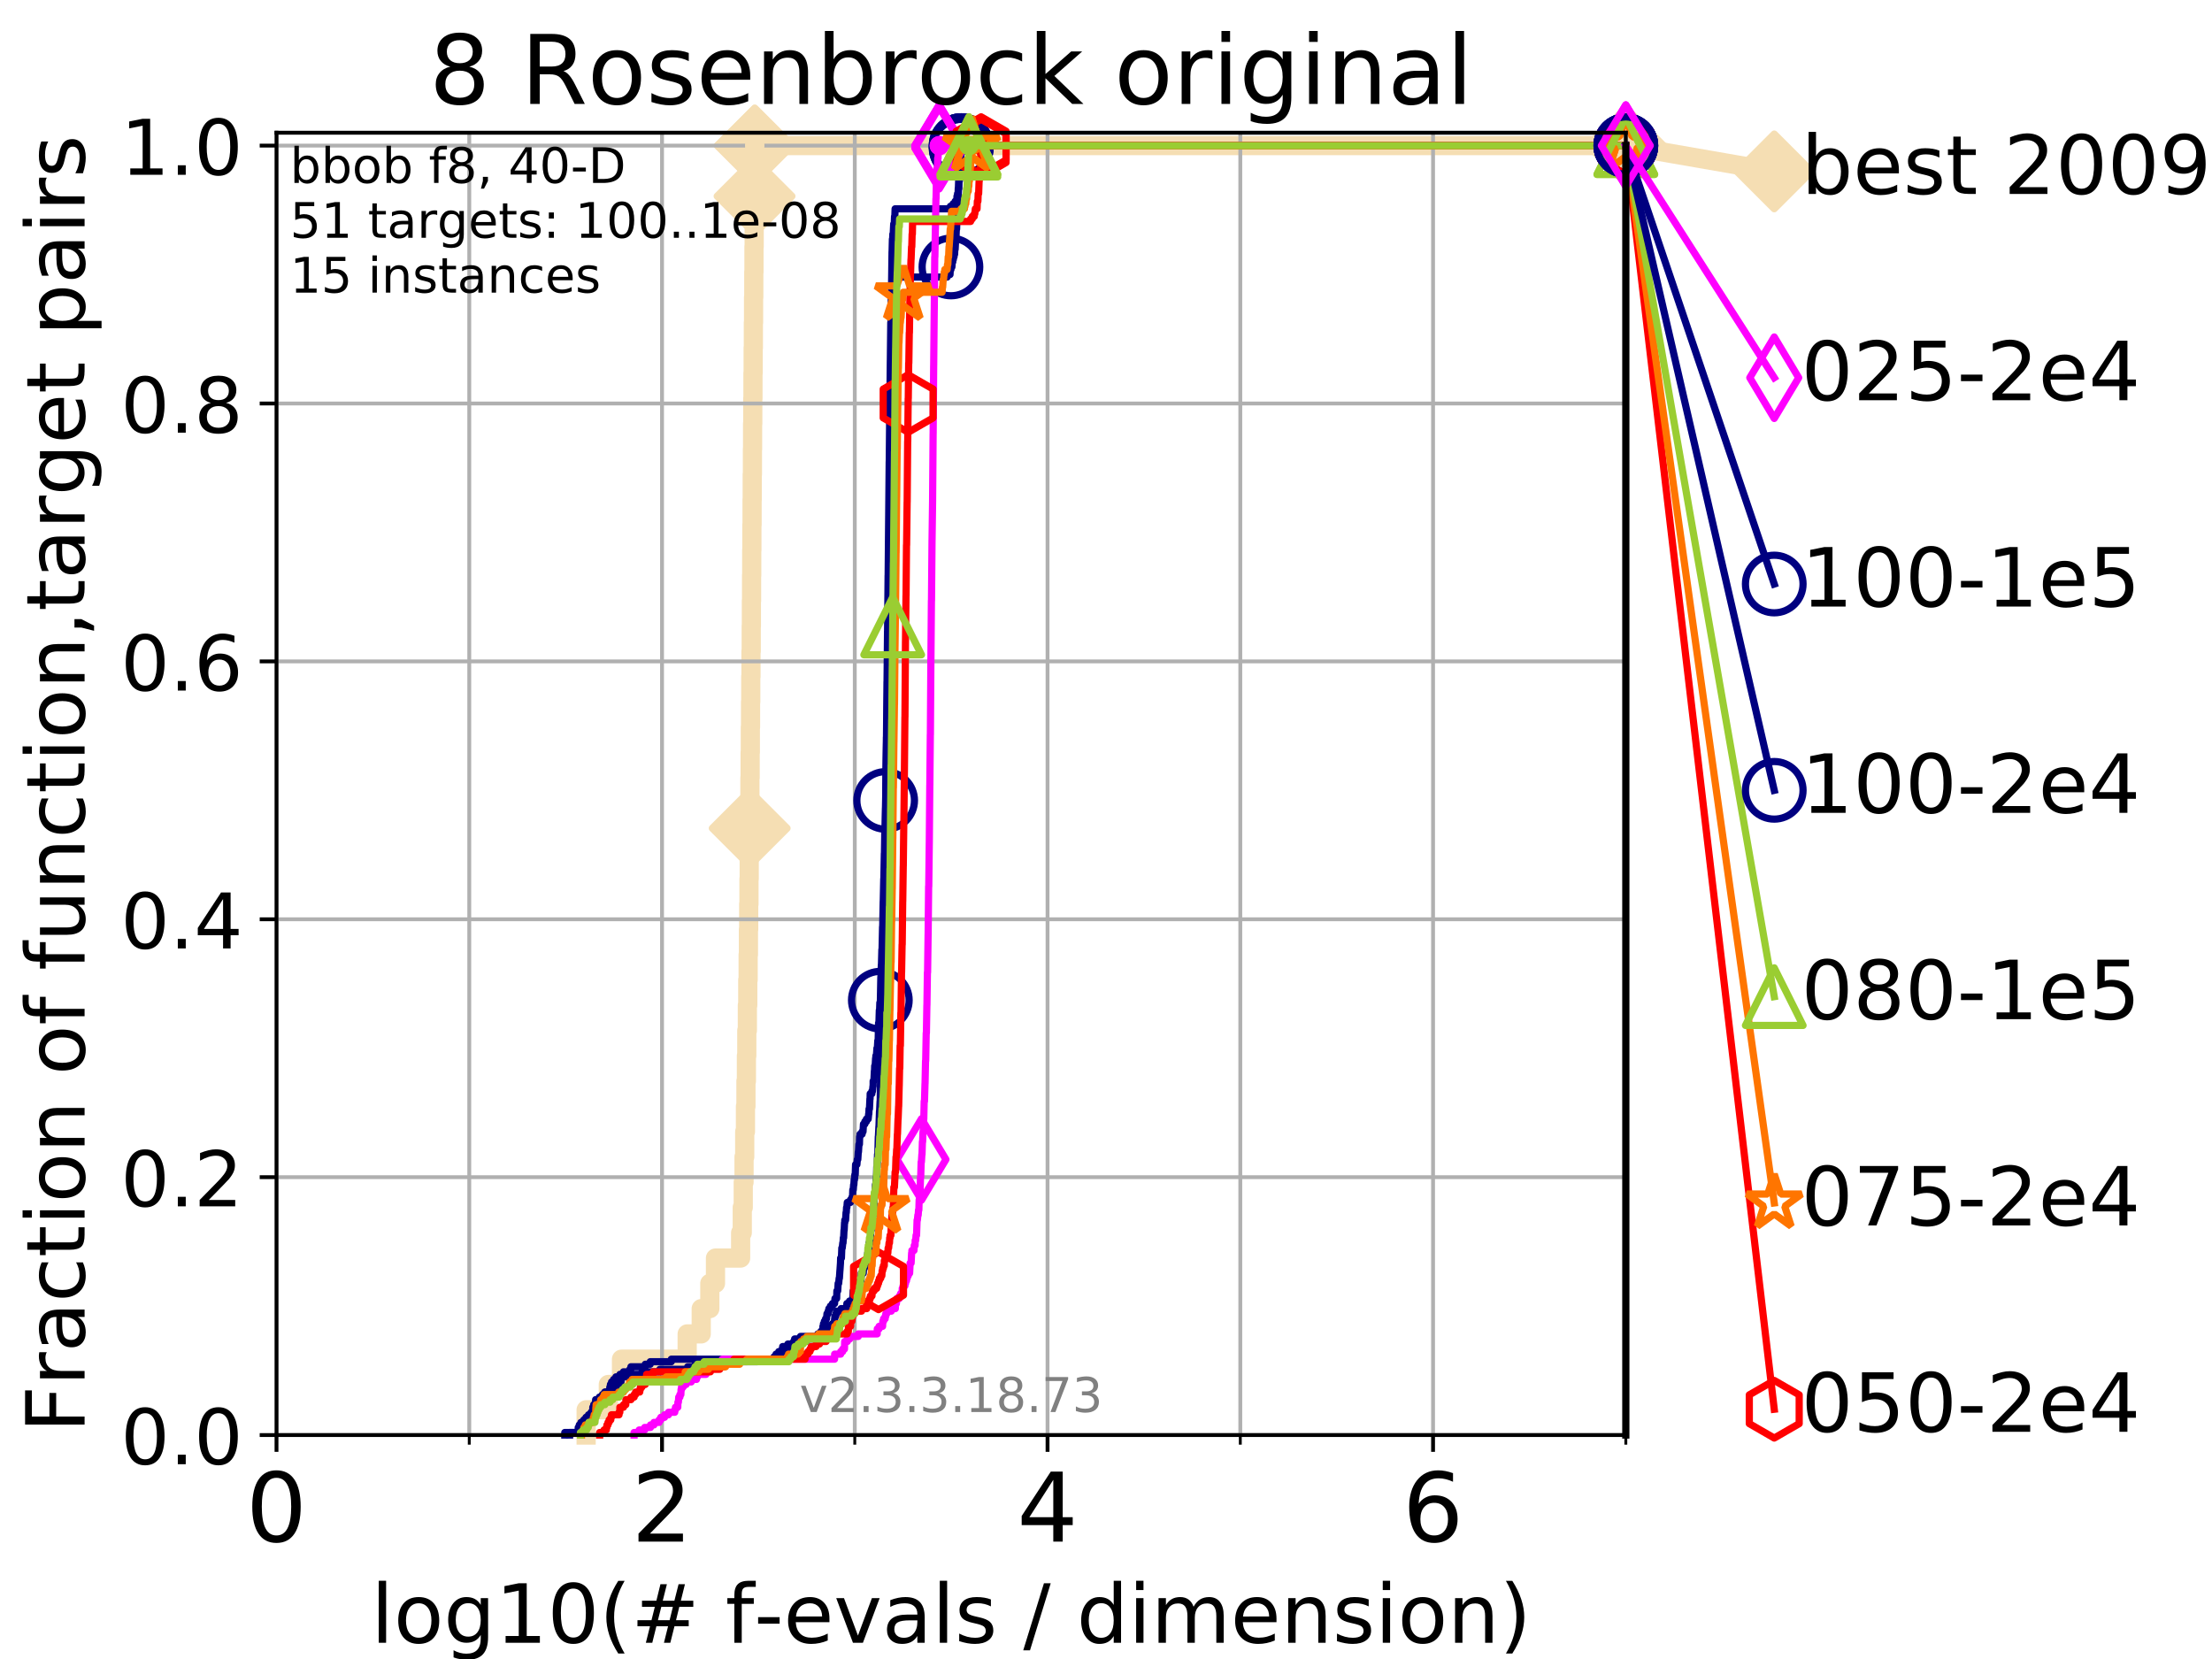 <?xml version="1.0" encoding="utf-8" standalone="no"?>
<!DOCTYPE svg PUBLIC "-//W3C//DTD SVG 1.1//EN"
  "http://www.w3.org/Graphics/SVG/1.1/DTD/svg11.dtd">
<!-- Created with matplotlib (https://matplotlib.org/) -->
<svg height="345.6pt" version="1.1" viewBox="0 0 460.8 345.6" width="460.8pt" xmlns="http://www.w3.org/2000/svg" xmlns:xlink="http://www.w3.org/1999/xlink">
 <defs>
  <style type="text/css">
*{stroke-linecap:butt;stroke-linejoin:round;}
  </style>
 </defs>
 <g id="figure_1">
  <g id="patch_1">
   <path d="M 0 345.6 
L 460.8 345.6 
L 460.8 0 
L 0 0 
z
" style="fill:#ffffff;"/>
  </g>
  <g id="axes_1">
   <g id="patch_2">
    <path d="M 57.6 298.944 
L 338.688 298.944 
L 338.688 27.648 
L 57.6 27.648 
z
" style="fill:#ffffff;"/>
   </g>
   <g id="line2d_1">
    <path d="M 122.105 298.944 
L 122.105 293.677 
L 126.723 293.677 
L 126.723 288.41 
L 129.468 288.41 
L 129.468 283.143 
L 143.151 283.143 
L 143.151 277.877 
L 146.075 277.877 
L 146.075 272.61 
L 147.868 272.61 
L 147.868 267.343 
L 149.049 267.343 
L 149.049 262.076 
L 154.289 262.076 
L 154.289 256.809 
L 154.626 256.809 
L 154.626 251.542 
L 154.832 251.542 
L 154.832 246.275 
L 154.997 246.275 
L 154.997 241.009 
L 155.14 241.009 
L 155.14 235.742 
L 155.292 235.742 
L 155.292 230.475 
L 155.395 230.475 
L 155.395 225.208 
L 155.492 225.208 
L 155.492 219.941 
L 155.571 219.941 
L 155.571 214.674 
L 155.69 214.674 
L 155.69 209.407 
L 155.773 209.407 
L 155.773 204.141 
L 155.851 204.141 
L 155.851 198.874 
L 155.912 198.874 
L 155.912 193.607 
L 155.968 193.607 
L 155.968 188.34 
L 156.025 188.34 
L 156.025 183.073 
L 156.073 183.073 
L 156.073 177.806 
L 156.126 177.806 
L 156.126 172.539 
L 156.174 172.539 
L 156.174 167.272 
L 156.221 167.272 
L 156.221 162.006 
L 156.267 162.006 
L 156.267 156.739 
L 156.308 156.739 
L 156.308 151.472 
L 156.353 151.472 
L 156.353 146.205 
L 156.396 146.205 
L 156.396 140.938 
L 156.444 140.938 
L 156.444 135.671 
L 156.494 135.671 
L 156.494 130.404 
L 156.527 130.404 
L 156.527 125.138 
L 156.566 125.138 
L 156.566 119.871 
L 156.599 119.871 
L 156.599 114.604 
L 156.63 114.604 
L 156.63 109.337 
L 156.67 109.337 
L 156.67 104.07 
L 156.703 104.07 
L 156.703 98.803 
L 156.744 98.803 
L 156.744 93.536 
L 156.777 93.536 
L 156.777 88.27 
L 156.817 88.27 
L 156.817 83.003 
L 156.855 83.003 
L 156.855 77.736 
L 156.896 77.736 
L 156.896 72.469 
L 156.939 72.469 
L 156.939 67.202 
L 156.98 67.202 
L 156.98 61.935 
L 157.025 61.935 
L 157.025 56.668 
L 157.063 56.668 
L 157.063 51.402 
L 157.106 51.402 
L 157.106 46.135 
L 157.144 46.135 
L 157.144 40.868 
L 157.186 40.868 
L 157.186 35.601 
L 157.226 35.601 
L 157.226 30.334 
L 338.688 30.334 
" style="fill:none;stroke:#f5deb3;stroke-linecap:square;stroke-width:4;"/>
   </g>
   <g id="line2d_2">
    <defs>
     <path d="M -0 7.778 
L 7.778 0 
L 0 -7.778 
L -7.778 -0 
z
" id="m518c5d397a" style="stroke:#f5deb3;stroke-linejoin:miter;stroke-width:1.5;"/>
    </defs>
    <g>
     <use style="fill:#f5deb3;stroke:#f5deb3;stroke-linejoin:miter;stroke-width:1.5;" x="156.174" xlink:href="#m518c5d397a" y="172.539"/>
     <use style="fill:#f5deb3;stroke:#f5deb3;stroke-linejoin:miter;stroke-width:1.5;" x="157.186" xlink:href="#m518c5d397a" y="40.868"/>
     <use style="fill:#f5deb3;stroke:#f5deb3;stroke-linejoin:miter;stroke-width:1.5;" x="157.226" xlink:href="#m518c5d397a" y="30.334"/>
     <use style="fill:#f5deb3;stroke:#f5deb3;stroke-linejoin:miter;stroke-width:1.5;" x="157.226" xlink:href="#m518c5d397a" y="30.334"/>
     <use style="fill:#f5deb3;stroke:#f5deb3;stroke-linejoin:miter;stroke-width:1.5;" x="338.688" xlink:href="#m518c5d397a" y="30.334"/>
    </g>
   </g>
   <g id="line2d_3">
    <path style="fill:none;stroke:#f5deb3;stroke-linecap:square;stroke-width:4;"/>
    <g/>
   </g>
   <g id="line2d_4">
    <path d="M 338.688 30.334 
L 369.608 35.706 
" style="fill:none;stroke:#f5deb3;stroke-linecap:square;stroke-width:4;"/>
    <g>
     <use style="fill:#f5deb3;stroke:#f5deb3;stroke-linejoin:miter;stroke-width:1.5;" x="338.688" xlink:href="#m518c5d397a" y="30.334"/>
     <use style="fill:#f5deb3;stroke:#f5deb3;stroke-linejoin:miter;stroke-width:1.5;" x="369.608" xlink:href="#m518c5d397a" y="35.706"/>
    </g>
   </g>
   <g id="matplotlib.axis_1">
    <g id="xtick_1">
     <g id="line2d_5">
      <path clip-path="url(#p342882c82d)" d="M 57.6 298.944 
L 57.6 27.648 
" style="fill:none;stroke:#b0b0b0;stroke-linecap:square;stroke-width:0.8;"/>
     </g>
     <g id="line2d_6">
      <defs>
       <path d="M 0 0 
L 0 3.5 
" id="m5b92ef79cd" style="stroke:#000000;stroke-width:0.8;"/>
      </defs>
      <g>
       <use style="stroke:#000000;stroke-width:0.8;" x="57.6" xlink:href="#m5b92ef79cd" y="298.944"/>
      </g>
     </g>
     <g id="text_1">
      <!-- 0 -->
      <defs>
       <path d="M 31.781 66.406 
Q 24.172 66.406 20.328 58.906 
Q 16.5 51.422 16.5 36.375 
Q 16.5 21.391 20.328 13.891 
Q 24.172 6.391 31.781 6.391 
Q 39.453 6.391 43.281 13.891 
Q 47.125 21.391 47.125 36.375 
Q 47.125 51.422 43.281 58.906 
Q 39.453 66.406 31.781 66.406 
z
M 31.781 74.219 
Q 44.047 74.219 50.516 64.516 
Q 56.984 54.828 56.984 36.375 
Q 56.984 17.969 50.516 8.266 
Q 44.047 -1.422 31.781 -1.422 
Q 19.531 -1.422 13.062 8.266 
Q 6.594 17.969 6.594 36.375 
Q 6.594 54.828 13.062 64.516 
Q 19.531 74.219 31.781 74.219 
z
" id="DejaVuSans-48"/>
      </defs>
      <g transform="translate(51.237 321.141)scale(0.2 -0.2)">
       <use xlink:href="#DejaVuSans-48"/>
      </g>
     </g>
    </g>
    <g id="xtick_2">
     <g id="line2d_7">
      <path clip-path="url(#p342882c82d)" d="M 137.911 298.944 
L 137.911 27.648 
" style="fill:none;stroke:#b0b0b0;stroke-linecap:square;stroke-width:0.8;"/>
     </g>
     <g id="line2d_8">
      <g>
       <use style="stroke:#000000;stroke-width:0.8;" x="137.911" xlink:href="#m5b92ef79cd" y="298.944"/>
      </g>
     </g>
     <g id="text_2">
      <!-- 2 -->
      <defs>
       <path d="M 19.188 8.297 
L 53.609 8.297 
L 53.609 0 
L 7.328 0 
L 7.328 8.297 
Q 12.938 14.109 22.625 23.891 
Q 32.328 33.688 34.812 36.531 
Q 39.547 41.844 41.422 45.531 
Q 43.312 49.219 43.312 52.781 
Q 43.312 58.594 39.234 62.25 
Q 35.156 65.922 28.609 65.922 
Q 23.969 65.922 18.812 64.312 
Q 13.672 62.703 7.812 59.422 
L 7.812 69.391 
Q 13.766 71.781 18.938 73 
Q 24.125 74.219 28.422 74.219 
Q 39.75 74.219 46.484 68.547 
Q 53.219 62.891 53.219 53.422 
Q 53.219 48.922 51.531 44.891 
Q 49.859 40.875 45.406 35.406 
Q 44.188 33.984 37.641 27.219 
Q 31.109 20.453 19.188 8.297 
z
" id="DejaVuSans-50"/>
      </defs>
      <g transform="translate(131.548 321.141)scale(0.2 -0.2)">
       <use xlink:href="#DejaVuSans-50"/>
      </g>
     </g>
    </g>
    <g id="xtick_3">
     <g id="line2d_9">
      <path clip-path="url(#p342882c82d)" d="M 218.222 298.944 
L 218.222 27.648 
" style="fill:none;stroke:#b0b0b0;stroke-linecap:square;stroke-width:0.8;"/>
     </g>
     <g id="line2d_10">
      <g>
       <use style="stroke:#000000;stroke-width:0.8;" x="218.222" xlink:href="#m5b92ef79cd" y="298.944"/>
      </g>
     </g>
     <g id="text_3">
      <!-- 4 -->
      <defs>
       <path d="M 37.797 64.312 
L 12.891 25.391 
L 37.797 25.391 
z
M 35.203 72.906 
L 47.609 72.906 
L 47.609 25.391 
L 58.016 25.391 
L 58.016 17.188 
L 47.609 17.188 
L 47.609 0 
L 37.797 0 
L 37.797 17.188 
L 4.891 17.188 
L 4.891 26.703 
z
" id="DejaVuSans-52"/>
      </defs>
      <g transform="translate(211.859 321.141)scale(0.2 -0.2)">
       <use xlink:href="#DejaVuSans-52"/>
      </g>
     </g>
    </g>
    <g id="xtick_4">
     <g id="line2d_11">
      <path clip-path="url(#p342882c82d)" d="M 298.533 298.944 
L 298.533 27.648 
" style="fill:none;stroke:#b0b0b0;stroke-linecap:square;stroke-width:0.8;"/>
     </g>
     <g id="line2d_12">
      <g>
       <use style="stroke:#000000;stroke-width:0.8;" x="298.533" xlink:href="#m5b92ef79cd" y="298.944"/>
      </g>
     </g>
     <g id="text_4">
      <!-- 6 -->
      <defs>
       <path d="M 33.016 40.375 
Q 26.375 40.375 22.484 35.828 
Q 18.609 31.297 18.609 23.391 
Q 18.609 15.531 22.484 10.953 
Q 26.375 6.391 33.016 6.391 
Q 39.656 6.391 43.531 10.953 
Q 47.406 15.531 47.406 23.391 
Q 47.406 31.297 43.531 35.828 
Q 39.656 40.375 33.016 40.375 
z
M 52.594 71.297 
L 52.594 62.312 
Q 48.875 64.062 45.094 64.984 
Q 41.312 65.922 37.594 65.922 
Q 27.828 65.922 22.672 59.328 
Q 17.531 52.734 16.797 39.406 
Q 19.672 43.656 24.016 45.922 
Q 28.375 48.188 33.594 48.188 
Q 44.578 48.188 50.953 41.516 
Q 57.328 34.859 57.328 23.391 
Q 57.328 12.156 50.688 5.359 
Q 44.047 -1.422 33.016 -1.422 
Q 20.359 -1.422 13.672 8.266 
Q 6.984 17.969 6.984 36.375 
Q 6.984 53.656 15.188 63.938 
Q 23.391 74.219 37.203 74.219 
Q 40.922 74.219 44.703 73.484 
Q 48.484 72.75 52.594 71.297 
z
" id="DejaVuSans-54"/>
      </defs>
      <g transform="translate(292.17 321.141)scale(0.2 -0.2)">
       <use xlink:href="#DejaVuSans-54"/>
      </g>
     </g>
    </g>
    <g id="xtick_5">
     <g id="line2d_13">
      <path clip-path="url(#p342882c82d)" d="M 97.755 298.944 
L 97.755 27.648 
" style="fill:none;stroke:#b0b0b0;stroke-linecap:square;stroke-width:0.8;"/>
     </g>
     <g id="line2d_14">
      <defs>
       <path d="M 0 0 
L 0 2 
" id="m8e4ffa767e" style="stroke:#000000;stroke-width:0.6;"/>
      </defs>
      <g>
       <use style="stroke:#000000;stroke-width:0.6;" x="97.755" xlink:href="#m8e4ffa767e" y="298.944"/>
      </g>
     </g>
    </g>
    <g id="xtick_6">
     <g id="line2d_15">
      <path clip-path="url(#p342882c82d)" d="M 178.066 298.944 
L 178.066 27.648 
" style="fill:none;stroke:#b0b0b0;stroke-linecap:square;stroke-width:0.8;"/>
     </g>
     <g id="line2d_16">
      <g>
       <use style="stroke:#000000;stroke-width:0.6;" x="178.066" xlink:href="#m8e4ffa767e" y="298.944"/>
      </g>
     </g>
    </g>
    <g id="xtick_7">
     <g id="line2d_17">
      <path clip-path="url(#p342882c82d)" d="M 258.377 298.944 
L 258.377 27.648 
" style="fill:none;stroke:#b0b0b0;stroke-linecap:square;stroke-width:0.8;"/>
     </g>
     <g id="line2d_18">
      <g>
       <use style="stroke:#000000;stroke-width:0.6;" x="258.377" xlink:href="#m8e4ffa767e" y="298.944"/>
      </g>
     </g>
    </g>
    <g id="xtick_8">
     <g id="line2d_19">
      <path clip-path="url(#p342882c82d)" d="M 338.688 298.944 
L 338.688 27.648 
" style="fill:none;stroke:#b0b0b0;stroke-linecap:square;stroke-width:0.8;"/>
     </g>
     <g id="line2d_20">
      <g>
       <use style="stroke:#000000;stroke-width:0.6;" x="338.688" xlink:href="#m8e4ffa767e" y="298.944"/>
      </g>
     </g>
    </g>
    <g id="text_5">
     <!-- log10(# f-evals / dimension) -->
     <defs>
      <path d="M 9.422 75.984 
L 18.406 75.984 
L 18.406 0 
L 9.422 0 
z
" id="DejaVuSans-108"/>
      <path d="M 30.609 48.391 
Q 23.391 48.391 19.188 42.75 
Q 14.984 37.109 14.984 27.297 
Q 14.984 17.484 19.156 11.844 
Q 23.344 6.203 30.609 6.203 
Q 37.797 6.203 41.984 11.859 
Q 46.188 17.531 46.188 27.297 
Q 46.188 37.016 41.984 42.703 
Q 37.797 48.391 30.609 48.391 
z
M 30.609 56 
Q 42.328 56 49.016 48.375 
Q 55.719 40.766 55.719 27.297 
Q 55.719 13.875 49.016 6.219 
Q 42.328 -1.422 30.609 -1.422 
Q 18.844 -1.422 12.172 6.219 
Q 5.516 13.875 5.516 27.297 
Q 5.516 40.766 12.172 48.375 
Q 18.844 56 30.609 56 
z
" id="DejaVuSans-111"/>
      <path d="M 45.406 27.984 
Q 45.406 37.75 41.375 43.109 
Q 37.359 48.484 30.078 48.484 
Q 22.859 48.484 18.828 43.109 
Q 14.797 37.75 14.797 27.984 
Q 14.797 18.266 18.828 12.891 
Q 22.859 7.516 30.078 7.516 
Q 37.359 7.516 41.375 12.891 
Q 45.406 18.266 45.406 27.984 
z
M 54.391 6.781 
Q 54.391 -7.172 48.188 -13.984 
Q 42 -20.797 29.203 -20.797 
Q 24.469 -20.797 20.266 -20.094 
Q 16.062 -19.391 12.109 -17.922 
L 12.109 -9.188 
Q 16.062 -11.328 19.922 -12.344 
Q 23.781 -13.375 27.781 -13.375 
Q 36.625 -13.375 41.016 -8.766 
Q 45.406 -4.156 45.406 5.172 
L 45.406 9.625 
Q 42.625 4.781 38.281 2.391 
Q 33.938 0 27.875 0 
Q 17.828 0 11.672 7.656 
Q 5.516 15.328 5.516 27.984 
Q 5.516 40.672 11.672 48.328 
Q 17.828 56 27.875 56 
Q 33.938 56 38.281 53.609 
Q 42.625 51.219 45.406 46.391 
L 45.406 54.688 
L 54.391 54.688 
z
" id="DejaVuSans-103"/>
      <path d="M 12.406 8.297 
L 28.516 8.297 
L 28.516 63.922 
L 10.984 60.406 
L 10.984 69.391 
L 28.422 72.906 
L 38.281 72.906 
L 38.281 8.297 
L 54.391 8.297 
L 54.391 0 
L 12.406 0 
z
" id="DejaVuSans-49"/>
      <path d="M 31 75.875 
Q 24.469 64.656 21.281 53.656 
Q 18.109 42.672 18.109 31.391 
Q 18.109 20.125 21.312 9.062 
Q 24.516 -2 31 -13.188 
L 23.188 -13.188 
Q 15.875 -1.703 12.234 9.375 
Q 8.594 20.453 8.594 31.391 
Q 8.594 42.281 12.203 53.312 
Q 15.828 64.359 23.188 75.875 
z
" id="DejaVuSans-40"/>
      <path d="M 51.125 44 
L 36.922 44 
L 32.812 27.688 
L 47.125 27.688 
z
M 43.797 71.781 
L 38.719 51.516 
L 52.984 51.516 
L 58.109 71.781 
L 65.922 71.781 
L 60.891 51.516 
L 76.125 51.516 
L 76.125 44 
L 58.984 44 
L 54.984 27.688 
L 70.516 27.688 
L 70.516 20.219 
L 53.078 20.219 
L 48 0 
L 40.188 0 
L 45.219 20.219 
L 30.906 20.219 
L 25.875 0 
L 18.016 0 
L 23.094 20.219 
L 7.719 20.219 
L 7.719 27.688 
L 24.906 27.688 
L 29 44 
L 13.281 44 
L 13.281 51.516 
L 30.906 51.516 
L 35.891 71.781 
z
" id="DejaVuSans-35"/>
      <path id="DejaVuSans-32"/>
      <path d="M 37.109 75.984 
L 37.109 68.5 
L 28.516 68.5 
Q 23.688 68.5 21.797 66.547 
Q 19.922 64.594 19.922 59.516 
L 19.922 54.688 
L 34.719 54.688 
L 34.719 47.703 
L 19.922 47.703 
L 19.922 0 
L 10.891 0 
L 10.891 47.703 
L 2.297 47.703 
L 2.297 54.688 
L 10.891 54.688 
L 10.891 58.5 
Q 10.891 67.625 15.141 71.797 
Q 19.391 75.984 28.609 75.984 
z
" id="DejaVuSans-102"/>
      <path d="M 4.891 31.391 
L 31.203 31.391 
L 31.203 23.391 
L 4.891 23.391 
z
" id="DejaVuSans-45"/>
      <path d="M 56.203 29.594 
L 56.203 25.203 
L 14.891 25.203 
Q 15.484 15.922 20.484 11.062 
Q 25.484 6.203 34.422 6.203 
Q 39.594 6.203 44.453 7.469 
Q 49.312 8.734 54.109 11.281 
L 54.109 2.781 
Q 49.266 0.734 44.188 -0.344 
Q 39.109 -1.422 33.891 -1.422 
Q 20.797 -1.422 13.156 6.188 
Q 5.516 13.812 5.516 26.812 
Q 5.516 40.234 12.766 48.109 
Q 20.016 56 32.328 56 
Q 43.359 56 49.781 48.891 
Q 56.203 41.797 56.203 29.594 
z
M 47.219 32.234 
Q 47.125 39.594 43.094 43.984 
Q 39.062 48.391 32.422 48.391 
Q 24.906 48.391 20.391 44.141 
Q 15.875 39.891 15.188 32.172 
z
" id="DejaVuSans-101"/>
      <path d="M 2.984 54.688 
L 12.5 54.688 
L 29.594 8.797 
L 46.688 54.688 
L 56.203 54.688 
L 35.688 0 
L 23.484 0 
z
" id="DejaVuSans-118"/>
      <path d="M 34.281 27.484 
Q 23.391 27.484 19.188 25 
Q 14.984 22.516 14.984 16.5 
Q 14.984 11.719 18.141 8.906 
Q 21.297 6.109 26.703 6.109 
Q 34.188 6.109 38.703 11.406 
Q 43.219 16.703 43.219 25.484 
L 43.219 27.484 
z
M 52.203 31.203 
L 52.203 0 
L 43.219 0 
L 43.219 8.297 
Q 40.141 3.328 35.547 0.953 
Q 30.953 -1.422 24.312 -1.422 
Q 15.922 -1.422 10.953 3.297 
Q 6 8.016 6 15.922 
Q 6 25.141 12.172 29.828 
Q 18.359 34.516 30.609 34.516 
L 43.219 34.516 
L 43.219 35.406 
Q 43.219 41.609 39.141 45 
Q 35.062 48.391 27.688 48.391 
Q 23 48.391 18.547 47.266 
Q 14.109 46.141 10.016 43.891 
L 10.016 52.203 
Q 14.938 54.109 19.578 55.047 
Q 24.219 56 28.609 56 
Q 40.484 56 46.344 49.844 
Q 52.203 43.703 52.203 31.203 
z
" id="DejaVuSans-97"/>
      <path d="M 44.281 53.078 
L 44.281 44.578 
Q 40.484 46.531 36.375 47.5 
Q 32.281 48.484 27.875 48.484 
Q 21.188 48.484 17.844 46.438 
Q 14.5 44.391 14.5 40.281 
Q 14.5 37.156 16.891 35.375 
Q 19.281 33.594 26.516 31.984 
L 29.594 31.297 
Q 39.156 29.25 43.188 25.516 
Q 47.219 21.781 47.219 15.094 
Q 47.219 7.469 41.188 3.016 
Q 35.156 -1.422 24.609 -1.422 
Q 20.219 -1.422 15.453 -0.562 
Q 10.688 0.297 5.422 2 
L 5.422 11.281 
Q 10.406 8.688 15.234 7.391 
Q 20.062 6.109 24.812 6.109 
Q 31.156 6.109 34.562 8.281 
Q 37.984 10.453 37.984 14.406 
Q 37.984 18.062 35.516 20.016 
Q 33.062 21.969 24.703 23.781 
L 21.578 24.516 
Q 13.234 26.266 9.516 29.906 
Q 5.812 33.547 5.812 39.891 
Q 5.812 47.609 11.281 51.797 
Q 16.75 56 26.812 56 
Q 31.781 56 36.172 55.266 
Q 40.578 54.547 44.281 53.078 
z
" id="DejaVuSans-115"/>
      <path d="M 25.391 72.906 
L 33.688 72.906 
L 8.297 -9.281 
L 0 -9.281 
z
" id="DejaVuSans-47"/>
      <path d="M 45.406 46.391 
L 45.406 75.984 
L 54.391 75.984 
L 54.391 0 
L 45.406 0 
L 45.406 8.203 
Q 42.578 3.328 38.25 0.953 
Q 33.938 -1.422 27.875 -1.422 
Q 17.969 -1.422 11.734 6.484 
Q 5.516 14.406 5.516 27.297 
Q 5.516 40.188 11.734 48.094 
Q 17.969 56 27.875 56 
Q 33.938 56 38.25 53.625 
Q 42.578 51.266 45.406 46.391 
z
M 14.797 27.297 
Q 14.797 17.391 18.875 11.75 
Q 22.953 6.109 30.078 6.109 
Q 37.203 6.109 41.297 11.75 
Q 45.406 17.391 45.406 27.297 
Q 45.406 37.203 41.297 42.844 
Q 37.203 48.484 30.078 48.484 
Q 22.953 48.484 18.875 42.844 
Q 14.797 37.203 14.797 27.297 
z
" id="DejaVuSans-100"/>
      <path d="M 9.422 54.688 
L 18.406 54.688 
L 18.406 0 
L 9.422 0 
z
M 9.422 75.984 
L 18.406 75.984 
L 18.406 64.594 
L 9.422 64.594 
z
" id="DejaVuSans-105"/>
      <path d="M 52 44.188 
Q 55.375 50.25 60.062 53.125 
Q 64.75 56 71.094 56 
Q 79.641 56 84.281 50.016 
Q 88.922 44.047 88.922 33.016 
L 88.922 0 
L 79.891 0 
L 79.891 32.719 
Q 79.891 40.578 77.094 44.375 
Q 74.312 48.188 68.609 48.188 
Q 61.625 48.188 57.562 43.547 
Q 53.516 38.922 53.516 30.906 
L 53.516 0 
L 44.484 0 
L 44.484 32.719 
Q 44.484 40.625 41.703 44.406 
Q 38.922 48.188 33.109 48.188 
Q 26.219 48.188 22.156 43.531 
Q 18.109 38.875 18.109 30.906 
L 18.109 0 
L 9.078 0 
L 9.078 54.688 
L 18.109 54.688 
L 18.109 46.188 
Q 21.188 51.219 25.484 53.609 
Q 29.781 56 35.688 56 
Q 41.656 56 45.828 52.969 
Q 50 49.953 52 44.188 
z
" id="DejaVuSans-109"/>
      <path d="M 54.891 33.016 
L 54.891 0 
L 45.906 0 
L 45.906 32.719 
Q 45.906 40.484 42.875 44.328 
Q 39.844 48.188 33.797 48.188 
Q 26.516 48.188 22.312 43.547 
Q 18.109 38.922 18.109 30.906 
L 18.109 0 
L 9.078 0 
L 9.078 54.688 
L 18.109 54.688 
L 18.109 46.188 
Q 21.344 51.125 25.703 53.562 
Q 30.078 56 35.797 56 
Q 45.219 56 50.047 50.172 
Q 54.891 44.344 54.891 33.016 
z
" id="DejaVuSans-110"/>
      <path d="M 8.016 75.875 
L 15.828 75.875 
Q 23.141 64.359 26.781 53.312 
Q 30.422 42.281 30.422 31.391 
Q 30.422 20.453 26.781 9.375 
Q 23.141 -1.703 15.828 -13.188 
L 8.016 -13.188 
Q 14.5 -2 17.703 9.062 
Q 20.906 20.125 20.906 31.391 
Q 20.906 42.672 17.703 53.656 
Q 14.5 64.656 8.016 75.875 
z
" id="DejaVuSans-41"/>
     </defs>
     <g transform="translate(77.303 342.218)scale(0.17 -0.17)">
      <use xlink:href="#DejaVuSans-108"/>
      <use x="27.783" xlink:href="#DejaVuSans-111"/>
      <use x="88.965" xlink:href="#DejaVuSans-103"/>
      <use x="152.441" xlink:href="#DejaVuSans-49"/>
      <use x="216.064" xlink:href="#DejaVuSans-48"/>
      <use x="279.688" xlink:href="#DejaVuSans-40"/>
      <use x="318.701" xlink:href="#DejaVuSans-35"/>
      <use x="402.49" xlink:href="#DejaVuSans-32"/>
      <use x="434.277" xlink:href="#DejaVuSans-102"/>
      <use x="469.404" xlink:href="#DejaVuSans-45"/>
      <use x="505.488" xlink:href="#DejaVuSans-101"/>
      <use x="567.012" xlink:href="#DejaVuSans-118"/>
      <use x="626.191" xlink:href="#DejaVuSans-97"/>
      <use x="687.471" xlink:href="#DejaVuSans-108"/>
      <use x="715.254" xlink:href="#DejaVuSans-115"/>
      <use x="767.354" xlink:href="#DejaVuSans-32"/>
      <use x="799.141" xlink:href="#DejaVuSans-47"/>
      <use x="832.832" xlink:href="#DejaVuSans-32"/>
      <use x="864.619" xlink:href="#DejaVuSans-100"/>
      <use x="928.096" xlink:href="#DejaVuSans-105"/>
      <use x="955.879" xlink:href="#DejaVuSans-109"/>
      <use x="1053.291" xlink:href="#DejaVuSans-101"/>
      <use x="1114.814" xlink:href="#DejaVuSans-110"/>
      <use x="1178.193" xlink:href="#DejaVuSans-115"/>
      <use x="1230.293" xlink:href="#DejaVuSans-105"/>
      <use x="1258.076" xlink:href="#DejaVuSans-111"/>
      <use x="1319.258" xlink:href="#DejaVuSans-110"/>
      <use x="1382.637" xlink:href="#DejaVuSans-41"/>
     </g>
    </g>
   </g>
   <g id="matplotlib.axis_2">
    <g id="ytick_1">
     <g id="line2d_21">
      <path clip-path="url(#p342882c82d)" d="M 57.6 298.944 
L 338.688 298.944 
" style="fill:none;stroke:#b0b0b0;stroke-linecap:square;stroke-width:0.8;"/>
     </g>
     <g id="line2d_22">
      <defs>
       <path d="M 0 0 
L -3.5 0 
" id="ma58279f49d" style="stroke:#000000;stroke-width:0.8;"/>
      </defs>
      <g>
       <use style="stroke:#000000;stroke-width:0.8;" x="57.6" xlink:href="#ma58279f49d" y="298.944"/>
      </g>
     </g>
     <g id="text_6">
      <!-- 0.0 -->
      <defs>
       <path d="M 10.688 12.406 
L 21 12.406 
L 21 0 
L 10.688 0 
z
" id="DejaVuSans-46"/>
      </defs>
      <g transform="translate(25.155 305.023)scale(0.16 -0.16)">
       <use xlink:href="#DejaVuSans-48"/>
       <use x="63.623" xlink:href="#DejaVuSans-46"/>
       <use x="95.41" xlink:href="#DejaVuSans-48"/>
      </g>
     </g>
    </g>
    <g id="ytick_2">
     <g id="line2d_23">
      <path clip-path="url(#p342882c82d)" d="M 57.6 245.222 
L 338.688 245.222 
" style="fill:none;stroke:#b0b0b0;stroke-linecap:square;stroke-width:0.8;"/>
     </g>
     <g id="line2d_24">
      <g>
       <use style="stroke:#000000;stroke-width:0.8;" x="57.6" xlink:href="#ma58279f49d" y="245.222"/>
      </g>
     </g>
     <g id="text_7">
      <!-- 0.2 -->
      <g transform="translate(25.155 251.301)scale(0.16 -0.16)">
       <use xlink:href="#DejaVuSans-48"/>
       <use x="63.623" xlink:href="#DejaVuSans-46"/>
       <use x="95.41" xlink:href="#DejaVuSans-50"/>
      </g>
     </g>
    </g>
    <g id="ytick_3">
     <g id="line2d_25">
      <path clip-path="url(#p342882c82d)" d="M 57.6 191.5 
L 338.688 191.5 
" style="fill:none;stroke:#b0b0b0;stroke-linecap:square;stroke-width:0.8;"/>
     </g>
     <g id="line2d_26">
      <g>
       <use style="stroke:#000000;stroke-width:0.8;" x="57.6" xlink:href="#ma58279f49d" y="191.5"/>
      </g>
     </g>
     <g id="text_8">
      <!-- 0.4 -->
      <g transform="translate(25.155 197.579)scale(0.16 -0.16)">
       <use xlink:href="#DejaVuSans-48"/>
       <use x="63.623" xlink:href="#DejaVuSans-46"/>
       <use x="95.41" xlink:href="#DejaVuSans-52"/>
      </g>
     </g>
    </g>
    <g id="ytick_4">
     <g id="line2d_27">
      <path clip-path="url(#p342882c82d)" d="M 57.6 137.778 
L 338.688 137.778 
" style="fill:none;stroke:#b0b0b0;stroke-linecap:square;stroke-width:0.8;"/>
     </g>
     <g id="line2d_28">
      <g>
       <use style="stroke:#000000;stroke-width:0.8;" x="57.6" xlink:href="#ma58279f49d" y="137.778"/>
      </g>
     </g>
     <g id="text_9">
      <!-- 0.6 -->
      <g transform="translate(25.155 143.857)scale(0.16 -0.16)">
       <use xlink:href="#DejaVuSans-48"/>
       <use x="63.623" xlink:href="#DejaVuSans-46"/>
       <use x="95.41" xlink:href="#DejaVuSans-54"/>
      </g>
     </g>
    </g>
    <g id="ytick_5">
     <g id="line2d_29">
      <path clip-path="url(#p342882c82d)" d="M 57.6 84.056 
L 338.688 84.056 
" style="fill:none;stroke:#b0b0b0;stroke-linecap:square;stroke-width:0.8;"/>
     </g>
     <g id="line2d_30">
      <g>
       <use style="stroke:#000000;stroke-width:0.8;" x="57.6" xlink:href="#ma58279f49d" y="84.056"/>
      </g>
     </g>
     <g id="text_10">
      <!-- 0.8 -->
      <defs>
       <path d="M 31.781 34.625 
Q 24.75 34.625 20.719 30.859 
Q 16.703 27.094 16.703 20.516 
Q 16.703 13.922 20.719 10.156 
Q 24.75 6.391 31.781 6.391 
Q 38.812 6.391 42.859 10.172 
Q 46.922 13.969 46.922 20.516 
Q 46.922 27.094 42.891 30.859 
Q 38.875 34.625 31.781 34.625 
z
M 21.922 38.812 
Q 15.578 40.375 12.031 44.719 
Q 8.5 49.078 8.5 55.328 
Q 8.5 64.062 14.719 69.141 
Q 20.953 74.219 31.781 74.219 
Q 42.672 74.219 48.875 69.141 
Q 55.078 64.062 55.078 55.328 
Q 55.078 49.078 51.531 44.719 
Q 48 40.375 41.703 38.812 
Q 48.828 37.156 52.797 32.312 
Q 56.781 27.484 56.781 20.516 
Q 56.781 9.906 50.312 4.234 
Q 43.844 -1.422 31.781 -1.422 
Q 19.734 -1.422 13.25 4.234 
Q 6.781 9.906 6.781 20.516 
Q 6.781 27.484 10.781 32.312 
Q 14.797 37.156 21.922 38.812 
z
M 18.312 54.391 
Q 18.312 48.734 21.844 45.562 
Q 25.391 42.391 31.781 42.391 
Q 38.141 42.391 41.719 45.562 
Q 45.312 48.734 45.312 54.391 
Q 45.312 60.062 41.719 63.234 
Q 38.141 66.406 31.781 66.406 
Q 25.391 66.406 21.844 63.234 
Q 18.312 60.062 18.312 54.391 
z
" id="DejaVuSans-56"/>
      </defs>
      <g transform="translate(25.155 90.135)scale(0.16 -0.16)">
       <use xlink:href="#DejaVuSans-48"/>
       <use x="63.623" xlink:href="#DejaVuSans-46"/>
       <use x="95.41" xlink:href="#DejaVuSans-56"/>
      </g>
     </g>
    </g>
    <g id="ytick_6">
     <g id="line2d_31">
      <path clip-path="url(#p342882c82d)" d="M 57.6 30.334 
L 338.688 30.334 
" style="fill:none;stroke:#b0b0b0;stroke-linecap:square;stroke-width:0.8;"/>
     </g>
     <g id="line2d_32">
      <g>
       <use style="stroke:#000000;stroke-width:0.8;" x="57.6" xlink:href="#ma58279f49d" y="30.334"/>
      </g>
     </g>
     <g id="text_11">
      <!-- 1.0 -->
      <g transform="translate(25.155 36.413)scale(0.16 -0.16)">
       <use xlink:href="#DejaVuSans-49"/>
       <use x="63.623" xlink:href="#DejaVuSans-46"/>
       <use x="95.41" xlink:href="#DejaVuSans-48"/>
      </g>
     </g>
    </g>
    <g id="text_12">
     <!-- Fraction of function,target pairs -->
     <defs>
      <path d="M 9.812 72.906 
L 51.703 72.906 
L 51.703 64.594 
L 19.672 64.594 
L 19.672 43.109 
L 48.578 43.109 
L 48.578 34.812 
L 19.672 34.812 
L 19.672 0 
L 9.812 0 
z
" id="DejaVuSans-70"/>
      <path d="M 41.109 46.297 
Q 39.594 47.172 37.812 47.578 
Q 36.031 48 33.891 48 
Q 26.266 48 22.188 43.047 
Q 18.109 38.094 18.109 28.812 
L 18.109 0 
L 9.078 0 
L 9.078 54.688 
L 18.109 54.688 
L 18.109 46.188 
Q 20.953 51.172 25.484 53.578 
Q 30.031 56 36.531 56 
Q 37.453 56 38.578 55.875 
Q 39.703 55.766 41.062 55.516 
z
" id="DejaVuSans-114"/>
      <path d="M 48.781 52.594 
L 48.781 44.188 
Q 44.969 46.297 41.141 47.344 
Q 37.312 48.391 33.406 48.391 
Q 24.656 48.391 19.812 42.844 
Q 14.984 37.312 14.984 27.297 
Q 14.984 17.281 19.812 11.734 
Q 24.656 6.203 33.406 6.203 
Q 37.312 6.203 41.141 7.25 
Q 44.969 8.297 48.781 10.406 
L 48.781 2.094 
Q 45.016 0.344 40.984 -0.531 
Q 36.969 -1.422 32.422 -1.422 
Q 20.062 -1.422 12.781 6.344 
Q 5.516 14.109 5.516 27.297 
Q 5.516 40.672 12.859 48.328 
Q 20.219 56 33.016 56 
Q 37.156 56 41.109 55.141 
Q 45.062 54.297 48.781 52.594 
z
" id="DejaVuSans-99"/>
      <path d="M 18.312 70.219 
L 18.312 54.688 
L 36.812 54.688 
L 36.812 47.703 
L 18.312 47.703 
L 18.312 18.016 
Q 18.312 11.328 20.141 9.422 
Q 21.969 7.516 27.594 7.516 
L 36.812 7.516 
L 36.812 0 
L 27.594 0 
Q 17.188 0 13.234 3.875 
Q 9.281 7.766 9.281 18.016 
L 9.281 47.703 
L 2.688 47.703 
L 2.688 54.688 
L 9.281 54.688 
L 9.281 70.219 
z
" id="DejaVuSans-116"/>
      <path d="M 8.5 21.578 
L 8.5 54.688 
L 17.484 54.688 
L 17.484 21.922 
Q 17.484 14.156 20.5 10.266 
Q 23.531 6.391 29.594 6.391 
Q 36.859 6.391 41.078 11.031 
Q 45.312 15.672 45.312 23.688 
L 45.312 54.688 
L 54.297 54.688 
L 54.297 0 
L 45.312 0 
L 45.312 8.406 
Q 42.047 3.422 37.719 1 
Q 33.406 -1.422 27.688 -1.422 
Q 18.266 -1.422 13.375 4.438 
Q 8.5 10.297 8.5 21.578 
z
M 31.109 56 
z
" id="DejaVuSans-117"/>
      <path d="M 11.719 12.406 
L 22.016 12.406 
L 22.016 4 
L 14.016 -11.625 
L 7.719 -11.625 
L 11.719 4 
z
" id="DejaVuSans-44"/>
      <path d="M 18.109 8.203 
L 18.109 -20.797 
L 9.078 -20.797 
L 9.078 54.688 
L 18.109 54.688 
L 18.109 46.391 
Q 20.953 51.266 25.266 53.625 
Q 29.594 56 35.594 56 
Q 45.562 56 51.781 48.094 
Q 58.016 40.188 58.016 27.297 
Q 58.016 14.406 51.781 6.484 
Q 45.562 -1.422 35.594 -1.422 
Q 29.594 -1.422 25.266 0.953 
Q 20.953 3.328 18.109 8.203 
z
M 48.688 27.297 
Q 48.688 37.203 44.609 42.844 
Q 40.531 48.484 33.406 48.484 
Q 26.266 48.484 22.188 42.844 
Q 18.109 37.203 18.109 27.297 
Q 18.109 17.391 22.188 11.75 
Q 26.266 6.109 33.406 6.109 
Q 40.531 6.109 44.609 11.75 
Q 48.688 17.391 48.688 27.297 
z
" id="DejaVuSans-112"/>
     </defs>
     <g transform="translate(17.62 298.435)rotate(-90)scale(0.17 -0.17)">
      <use xlink:href="#DejaVuSans-70"/>
      <use x="57.41" xlink:href="#DejaVuSans-114"/>
      <use x="98.523" xlink:href="#DejaVuSans-97"/>
      <use x="159.803" xlink:href="#DejaVuSans-99"/>
      <use x="214.783" xlink:href="#DejaVuSans-116"/>
      <use x="253.992" xlink:href="#DejaVuSans-105"/>
      <use x="281.775" xlink:href="#DejaVuSans-111"/>
      <use x="342.957" xlink:href="#DejaVuSans-110"/>
      <use x="406.336" xlink:href="#DejaVuSans-32"/>
      <use x="438.123" xlink:href="#DejaVuSans-111"/>
      <use x="499.305" xlink:href="#DejaVuSans-102"/>
      <use x="534.51" xlink:href="#DejaVuSans-32"/>
      <use x="566.297" xlink:href="#DejaVuSans-102"/>
      <use x="601.502" xlink:href="#DejaVuSans-117"/>
      <use x="664.881" xlink:href="#DejaVuSans-110"/>
      <use x="728.26" xlink:href="#DejaVuSans-99"/>
      <use x="783.24" xlink:href="#DejaVuSans-116"/>
      <use x="822.449" xlink:href="#DejaVuSans-105"/>
      <use x="850.232" xlink:href="#DejaVuSans-111"/>
      <use x="911.414" xlink:href="#DejaVuSans-110"/>
      <use x="974.793" xlink:href="#DejaVuSans-44"/>
      <use x="1006.58" xlink:href="#DejaVuSans-116"/>
      <use x="1045.789" xlink:href="#DejaVuSans-97"/>
      <use x="1107.068" xlink:href="#DejaVuSans-114"/>
      <use x="1148.166" xlink:href="#DejaVuSans-103"/>
      <use x="1211.643" xlink:href="#DejaVuSans-101"/>
      <use x="1273.166" xlink:href="#DejaVuSans-116"/>
      <use x="1312.375" xlink:href="#DejaVuSans-32"/>
      <use x="1344.162" xlink:href="#DejaVuSans-112"/>
      <use x="1407.639" xlink:href="#DejaVuSans-97"/>
      <use x="1468.918" xlink:href="#DejaVuSans-105"/>
      <use x="1496.701" xlink:href="#DejaVuSans-114"/>
      <use x="1537.814" xlink:href="#DejaVuSans-115"/>
     </g>
    </g>
   </g>
   <g id="line2d_33">
    <defs>
     <path d="M 0 1.5 
C 0.398 1.5 0.779 1.342 1.061 1.061 
C 1.342 0.779 1.5 0.398 1.5 0 
C 1.5 -0.398 1.342 -0.779 1.061 -1.061 
C 0.779 -1.342 0.398 -1.5 0 -1.5 
C -0.398 -1.5 -0.779 -1.342 -1.061 -1.061 
C -1.342 -0.779 -1.5 -0.398 -1.5 0 
C -1.5 0.398 -1.342 0.779 -1.061 1.061 
C -0.779 1.342 -0.398 1.5 0 1.5 
z
" id="mc84ac30285" style="stroke:#f5deb3;"/>
    </defs>
    <g>
     <use style="fill:#f5deb3;stroke:#f5deb3;" x="157.226" xlink:href="#mc84ac30285" y="30.334"/>
     <use style="fill:#f5deb3;stroke:#f5deb3;" x="157.226" xlink:href="#mc84ac30285" y="30.334"/>
    </g>
   </g>
   <g id="line2d_34">
    <defs>
     <path d="M 0 1.5 
C 0.398 1.5 0.779 1.342 1.061 1.061 
C 1.342 0.779 1.5 0.398 1.5 0 
C 1.5 -0.398 1.342 -0.779 1.061 -1.061 
C 0.779 -1.342 0.398 -1.5 0 -1.5 
C -0.398 -1.5 -0.779 -1.342 -1.061 -1.061 
C -1.342 -0.779 -1.5 -0.398 -1.5 0 
C -1.5 0.398 -1.342 0.779 -1.061 1.061 
C -0.779 1.342 -0.398 1.5 0 1.5 
z
" id="ma76399f094" style="stroke:#000080;"/>
    </defs>
    <g>
     <use style="fill:#000080;stroke:#000080;" x="200.245" xlink:href="#ma76399f094" y="30.334"/>
     <use style="fill:#000080;stroke:#000080;" x="200.245" xlink:href="#ma76399f094" y="30.334"/>
    </g>
   </g>
   <g id="line2d_35">
    <path d="M 118.656 298.944 
L 118.656 298.417 
L 120.794 298.417 
L 120.794 297.891 
L 121.219 297.891 
L 121.265 296.837 
L 121.333 296.837 
L 121.333 296.311 
L 121.612 296.311 
L 121.612 295.784 
L 122.245 295.784 
L 122.245 295.257 
L 122.594 295.257 
L 122.594 294.731 
L 123.142 294.731 
L 123.142 294.204 
L 123.454 294.204 
L 123.494 293.15 
L 123.682 293.15 
L 123.682 292.624 
L 124.024 292.624 
L 124.082 291.57 
L 124.864 291.57 
L 124.864 291.044 
L 125.506 291.044 
L 125.506 290.517 
L 126.202 290.517 
L 126.202 289.99 
L 128.131 289.99 
L 128.177 288.937 
L 128.598 288.937 
L 128.598 288.41 
L 128.871 288.41 
L 128.871 287.884 
L 129.362 287.884 
L 129.44 286.83 
L 130.378 286.83 
L 130.378 286.304 
L 133.734 286.304 
L 133.734 285.777 
L 137.456 285.777 
L 137.456 285.25 
L 143.254 285.25 
L 143.254 284.723 
L 144.804 284.723 
L 144.804 284.197 
L 145.005 284.197 
L 145.005 283.67 
L 157.72 283.67 
L 157.72 283.143 
L 162.113 283.143 
L 162.113 282.617 
L 163.309 282.617 
L 163.309 282.09 
L 163.64 282.09 
L 163.64 281.563 
L 165.515 281.563 
L 165.515 281.037 
L 166.558 281.037 
L 166.558 280.51 
L 166.718 280.51 
L 166.718 279.983 
L 167.004 279.983 
L 167.004 279.457 
L 167.987 279.457 
L 167.987 278.93 
L 170.659 278.93 
L 170.659 278.403 
L 170.864 278.403 
L 170.864 277.877 
L 171.016 277.877 
L 171.016 277.35 
L 171.356 277.35 
L 171.431 276.296 
L 171.538 276.296 
L 171.538 275.77 
L 171.732 275.77 
L 171.732 275.243 
L 171.988 275.243 
L 171.988 274.716 
L 172.184 274.716 
L 172.276 273.663 
L 172.518 273.663 
L 172.518 273.136 
L 172.667 273.136 
L 172.667 272.61 
L 172.986 272.61 
L 172.986 272.083 
L 173.413 272.083 
L 173.413 271.556 
L 173.855 271.556 
L 173.944 270.503 
L 174.289 270.503 
L 174.336 268.923 
L 174.506 268.923 
L 174.602 267.343 
L 174.711 267.343 
L 174.809 266.289 
L 174.861 266.289 
L 174.967 264.709 
L 174.974 264.709 
L 175.084 263.129 
L 175.087 263.129 
L 175.118 262.076 
L 175.285 262.076 
L 175.366 259.969 
L 175.455 259.969 
L 175.564 258.916 
L 175.618 258.916 
L 175.676 257.862 
L 175.746 257.862 
L 175.819 256.282 
L 175.857 256.282 
L 175.933 254.702 
L 175.982 254.702 
L 175.982 254.176 
L 176.149 254.176 
L 176.245 252.596 
L 176.296 252.596 
L 176.354 251.542 
L 176.419 251.542 
L 176.503 250.489 
L 177.155 250.489 
L 177.155 249.962 
L 177.463 249.962 
L 177.463 249.436 
L 177.595 249.436 
L 177.652 247.855 
L 177.742 247.855 
L 177.824 246.802 
L 177.873 246.802 
L 177.939 245.749 
L 178.005 245.749 
L 178.082 244.695 
L 178.161 244.695 
L 178.234 242.589 
L 178.513 242.589 
L 178.594 241.535 
L 178.697 241.535 
L 178.793 239.955 
L 178.837 239.955 
L 178.93 238.375 
L 179.034 238.375 
L 179.078 236.795 
L 179.156 236.795 
L 179.156 236.268 
L 179.59 236.268 
L 179.59 235.742 
L 179.783 235.742 
L 179.877 234.162 
L 180.171 234.162 
L 180.171 233.635 
L 180.495 233.635 
L 180.495 233.108 
L 180.856 233.108 
L 180.961 232.055 
L 180.991 232.055 
L 181.039 231.001 
L 181.123 231.001 
L 181.221 228.895 
L 181.253 228.895 
L 181.275 227.841 
L 181.627 227.841 
L 181.627 227.315 
L 181.757 227.315 
L 181.856 226.261 
L 181.889 226.261 
L 181.891 225.208 
L 182.045 225.208 
L 182.147 223.101 
L 182.183 223.101 
L 182.214 222.048 
L 182.312 222.048 
L 182.402 220.468 
L 182.456 220.468 
L 182.456 219.941 
L 182.572 219.941 
L 182.68 218.361 
L 182.772 218.361 
L 182.861 216.781 
L 182.937 216.781 
L 183.021 213.094 
L 183.098 213.094 
L 183.179 210.461 
L 183.234 210.461 
L 183.287 208.881 
L 183.389 208.881 
L 183.492 203.614 
L 183.506 203.614 
L 183.601 200.98 
L 183.623 200.98 
L 183.709 197.82 
L 183.748 197.82 
L 183.854 193.08 
L 183.88 193.08 
L 183.985 187.813 
L 183.996 187.813 
L 184.101 183.073 
L 184.122 183.073 
L 184.226 177.806 
L 184.245 177.806 
L 184.322 173.066 
L 184.361 173.066 
L 184.47 168.326 
L 184.479 168.326 
L 184.587 160.426 
L 184.59 160.426 
L 184.696 154.632 
L 184.702 154.632 
L 184.81 150.419 
L 184.817 150.419 
L 184.912 141.992 
L 184.933 141.992 
L 185.041 133.565 
L 185.062 133.565 
L 185.168 123.558 
L 185.174 123.558 
L 185.284 115.131 
L 185.286 115.131 
L 185.394 104.597 
L 185.402 104.597 
L 185.51 95.643 
L 185.539 95.643 
L 185.647 88.796 
L 185.655 88.796 
L 185.724 83.529 
L 185.777 83.529 
L 185.877 76.682 
L 185.894 76.682 
L 186.003 72.996 
L 186.021 72.996 
L 186.129 69.309 
L 186.145 69.309 
L 186.255 63.515 
L 186.294 63.515 
L 186.385 59.302 
L 186.415 59.302 
L 186.495 57.722 
L 197.303 57.722 
L 197.303 57.195 
L 197.906 57.195 
L 197.959 56.142 
L 198.098 56.142 
L 198.098 55.615 
L 198.301 55.615 
L 198.377 54.562 
L 198.481 54.562 
L 198.481 54.035 
L 198.598 54.035 
L 198.598 53.508 
L 198.744 53.508 
L 198.744 52.982 
L 198.861 52.982 
L 198.904 51.928 
L 198.975 51.928 
L 199.083 49.821 
L 199.134 49.821 
L 199.222 47.715 
L 199.28 47.715 
L 199.362 45.081 
L 199.403 45.081 
L 199.509 42.448 
L 199.534 42.448 
L 199.633 40.341 
L 199.646 40.341 
L 199.728 37.708 
L 199.811 37.708 
L 199.844 36.128 
L 199.941 36.128 
L 200.032 34.021 
L 200.062 34.021 
L 200.167 31.387 
L 200.216 31.387 
L 200.245 30.334 
L 338.688 30.334 
L 338.688 30.334 
" style="fill:none;stroke:#000080;stroke-linecap:square;stroke-width:1.5;"/>
   </g>
   <g id="line2d_36">
    <defs>
     <path d="M 0 6 
C 1.591 6 3.117 5.368 4.243 4.243 
C 5.368 3.117 6 1.591 6 0 
C 6 -1.591 5.368 -3.117 4.243 -4.243 
C 3.117 -5.368 1.591 -6 0 -6 
C -1.591 -6 -3.117 -5.368 -4.243 -4.243 
C -5.368 -3.117 -6 -1.591 -6 0 
C -6 1.591 -5.368 3.117 -4.243 4.243 
C -3.117 5.368 -1.591 6 0 6 
z
" id="m3815712578" style="stroke:#000080;stroke-width:1.5;"/>
    </defs>
    <g>
     <use style="fill-opacity:0;stroke:#000080;stroke-width:1.5;" x="183.389" xlink:href="#m3815712578" y="208.354"/>
     <use style="fill-opacity:0;stroke:#000080;stroke-width:1.5;" x="198.098" xlink:href="#m3815712578" y="55.615"/>
     <use style="fill-opacity:0;stroke:#000080;stroke-width:1.5;" x="200.245" xlink:href="#m3815712578" y="30.861"/>
     <use style="fill-opacity:0;stroke:#000080;stroke-width:1.5;" x="200.245" xlink:href="#m3815712578" y="30.334"/>
     <use style="fill-opacity:0;stroke:#000080;stroke-width:1.5;" x="338.688" xlink:href="#m3815712578" y="30.334"/>
    </g>
   </g>
   <g id="line2d_37">
    <path style="fill:none;stroke:#000080;stroke-linecap:square;stroke-width:1.5;"/>
    <g/>
   </g>
   <g id="line2d_38">
    <g>
     <use style="fill:#000080;stroke:#000080;" x="200.226" xlink:href="#ma76399f094" y="30.334"/>
     <use style="fill:#000080;stroke:#000080;" x="200.226" xlink:href="#ma76399f094" y="30.334"/>
    </g>
   </g>
   <g id="line2d_39">
    <path d="M 117.654 298.944 
L 117.654 298.417 
L 120.442 298.417 
L 120.454 297.364 
L 120.678 297.364 
L 120.678 296.837 
L 121.025 296.837 
L 121.025 296.311 
L 122.029 296.311 
L 122.073 295.257 
L 123.314 295.257 
L 123.314 294.731 
L 123.83 294.731 
L 123.83 294.204 
L 124.331 294.204 
L 124.331 293.677 
L 124.557 293.677 
L 124.651 292.624 
L 124.799 292.624 
L 124.799 292.097 
L 124.965 292.097 
L 124.965 291.57 
L 125.577 291.57 
L 125.665 290.517 
L 125.979 290.517 
L 125.979 289.99 
L 126.937 289.99 
L 127.043 288.937 
L 127.165 288.937 
L 127.165 288.41 
L 127.398 288.41 
L 127.398 287.884 
L 127.83 287.884 
L 127.83 287.357 
L 128.306 287.357 
L 128.306 286.83 
L 129.14 286.83 
L 129.14 286.304 
L 129.881 286.304 
L 129.881 285.777 
L 131.204 285.777 
L 131.204 285.25 
L 131.433 285.25 
L 131.433 284.723 
L 134.423 284.723 
L 134.423 284.197 
L 135.452 284.197 
L 135.452 283.67 
L 139.844 283.67 
L 139.844 283.143 
L 161.272 283.143 
L 161.272 282.617 
L 161.662 282.617 
L 161.662 282.09 
L 162.224 282.09 
L 162.224 281.563 
L 162.916 281.563 
L 162.916 281.037 
L 163.046 281.037 
L 163.046 280.51 
L 164.121 280.51 
L 164.121 279.983 
L 165.321 279.983 
L 165.321 279.457 
L 165.533 279.457 
L 165.533 278.93 
L 166.754 278.93 
L 166.754 278.403 
L 170.37 278.403 
L 170.37 277.877 
L 171.898 277.877 
L 171.898 277.35 
L 172.671 277.35 
L 172.77 276.296 
L 173.372 276.296 
L 173.372 275.77 
L 173.786 275.77 
L 173.874 274.716 
L 173.911 274.716 
L 173.911 274.19 
L 174.108 274.19 
L 174.108 273.663 
L 174.319 273.663 
L 174.319 273.136 
L 175.211 273.136 
L 175.211 272.61 
L 176.328 272.61 
L 176.418 271.556 
L 176.971 271.556 
L 176.971 271.03 
L 177.613 271.03 
L 177.723 268.923 
L 178.277 268.923 
L 178.277 268.396 
L 178.673 268.396 
L 178.699 267.343 
L 179.142 267.343 
L 179.142 266.816 
L 179.355 266.816 
L 179.419 265.236 
L 179.837 265.236 
L 179.909 264.183 
L 180.068 264.183 
L 180.068 263.656 
L 180.323 263.656 
L 180.323 263.129 
L 180.584 263.129 
L 180.602 262.076 
L 180.7 262.076 
L 180.764 261.023 
L 180.955 261.023 
L 181.039 258.916 
L 181.327 258.916 
L 181.399 256.282 
L 181.494 256.282 
L 181.551 255.229 
L 181.613 255.229 
L 181.71 253.649 
L 181.77 253.649 
L 181.77 253.122 
L 181.92 253.122 
L 182.022 251.542 
L 182.032 251.542 
L 182.125 249.436 
L 182.173 249.436 
L 182.26 248.382 
L 182.291 248.382 
L 182.37 246.802 
L 182.452 246.802 
L 182.527 245.222 
L 182.599 245.222 
L 182.648 243.115 
L 182.726 243.115 
L 182.809 240.482 
L 182.869 240.482 
L 182.965 236.795 
L 182.988 236.795 
L 183.091 234.688 
L 183.107 234.688 
L 183.213 231.528 
L 183.236 231.528 
L 183.337 229.421 
L 183.359 229.421 
L 183.467 223.101 
L 183.479 223.101 
L 183.59 218.361 
L 183.599 218.361 
L 183.709 215.201 
L 183.711 215.201 
L 183.8 209.934 
L 183.833 209.934 
L 183.937 205.194 
L 183.949 205.194 
L 184.058 199.927 
L 184.069 199.927 
L 184.179 191.5 
L 184.185 191.5 
L 184.283 183.073 
L 184.322 183.073 
L 184.411 174.646 
L 184.436 174.646 
L 184.544 163.059 
L 184.554 163.059 
L 184.655 153.579 
L 184.671 153.579 
L 184.776 141.992 
L 184.787 141.992 
L 184.891 131.458 
L 184.899 131.458 
L 185.008 119.871 
L 185.019 119.871 
L 185.129 107.757 
L 185.13 107.757 
L 185.236 96.17 
L 185.247 96.17 
L 185.356 85.109 
L 185.364 85.109 
L 185.472 75.102 
L 185.476 75.102 
L 185.565 67.202 
L 185.597 67.202 
L 185.695 60.355 
L 185.718 60.355 
L 185.826 52.455 
L 185.836 52.455 
L 185.904 49.821 
L 185.954 49.821 
L 185.994 48.768 
L 186.071 48.768 
L 186.173 46.661 
L 186.292 46.661 
L 186.352 45.081 
L 186.413 45.081 
L 186.469 43.501 
L 197.981 43.501 
L 197.981 42.975 
L 198.555 42.975 
L 198.555 42.448 
L 198.982 42.448 
L 198.982 41.921 
L 199.297 41.921 
L 199.358 40.868 
L 199.475 40.868 
L 199.475 40.341 
L 199.591 40.341 
L 199.621 39.288 
L 199.718 39.288 
L 199.772 37.708 
L 199.857 37.708 
L 199.919 35.074 
L 200.003 35.074 
L 200.104 32.441 
L 200.124 32.441 
L 200.226 30.334 
L 338.688 30.334 
L 338.688 30.334 
" style="fill:none;stroke:#000080;stroke-linecap:square;stroke-width:1.5;"/>
   </g>
   <g id="line2d_40">
    <g>
     <use style="fill-opacity:0;stroke:#000080;stroke-width:1.5;" x="184.501" xlink:href="#m3815712578" y="166.746"/>
     <use style="fill-opacity:0;stroke:#000080;stroke-width:1.5;" x="200.226" xlink:href="#m3815712578" y="30.861"/>
     <use style="fill-opacity:0;stroke:#000080;stroke-width:1.5;" x="200.226" xlink:href="#m3815712578" y="30.334"/>
     <use style="fill-opacity:0;stroke:#000080;stroke-width:1.5;" x="200.226" xlink:href="#m3815712578" y="30.334"/>
     <use style="fill-opacity:0;stroke:#000080;stroke-width:1.5;" x="338.688" xlink:href="#m3815712578" y="30.334"/>
    </g>
   </g>
   <g id="line2d_41">
    <path style="fill:none;stroke:#000080;stroke-linecap:square;stroke-width:1.5;"/>
    <g/>
   </g>
   <g id="line2d_42">
    <defs>
     <path d="M 0 1.5 
C 0.398 1.5 0.779 1.342 1.061 1.061 
C 1.342 0.779 1.5 0.398 1.5 0 
C 1.5 -0.398 1.342 -0.779 1.061 -1.061 
C 0.779 -1.342 0.398 -1.5 0 -1.5 
C -0.398 -1.5 -0.779 -1.342 -1.061 -1.061 
C -1.342 -0.779 -1.5 -0.398 -1.5 0 
C -1.5 0.398 -1.342 0.779 -1.061 1.061 
C -0.779 1.342 -0.398 1.5 0 1.5 
z
" id="m7b31f0139e" style="stroke:#ff00ff;"/>
    </defs>
    <g>
     <use style="fill:#ff00ff;stroke:#ff00ff;" x="195.665" xlink:href="#m7b31f0139e" y="30.334"/>
     <use style="fill:#ff00ff;stroke:#ff00ff;" x="195.665" xlink:href="#m7b31f0139e" y="30.334"/>
    </g>
   </g>
   <g id="line2d_43">
    <path d="M 132.085 298.944 
L 132.085 298.417 
L 133.148 298.417 
L 133.148 297.891 
L 134.301 297.891 
L 134.301 297.364 
L 135.507 297.364 
L 135.507 296.837 
L 136.228 296.837 
L 136.228 296.311 
L 137.303 296.311 
L 137.303 295.784 
L 137.665 295.784 
L 137.665 295.257 
L 138.439 295.257 
L 138.439 294.731 
L 139.253 294.731 
L 139.253 294.204 
L 140.559 294.204 
L 140.559 293.677 
L 140.716 293.677 
L 140.716 293.15 
L 141.195 293.15 
L 141.217 292.097 
L 141.321 292.097 
L 141.393 291.044 
L 141.634 291.044 
L 141.634 290.517 
L 141.837 290.517 
L 141.879 289.464 
L 141.976 289.464 
L 141.976 288.937 
L 142.318 288.937 
L 142.318 288.41 
L 142.937 288.41 
L 142.937 287.884 
L 144.005 287.884 
L 144.005 287.357 
L 145.092 287.357 
L 145.092 286.83 
L 145.307 286.83 
L 145.307 286.304 
L 147.077 286.304 
L 147.093 285.25 
L 147.72 285.25 
L 147.72 284.723 
L 149.084 284.723 
L 149.084 284.197 
L 149.852 284.197 
L 149.852 283.67 
L 150.466 283.67 
L 150.466 283.143 
L 173.854 283.143 
L 173.869 282.09 
L 175.126 282.09 
L 175.126 281.563 
L 175.541 281.563 
L 175.541 281.037 
L 175.919 281.037 
L 175.965 279.457 
L 176.521 279.457 
L 176.521 278.93 
L 177.026 278.93 
L 177.026 278.403 
L 178.797 278.403 
L 178.797 277.877 
L 182.737 277.877 
L 182.756 276.823 
L 183.136 276.823 
L 183.136 276.296 
L 183.859 276.296 
L 183.904 275.243 
L 184.06 275.243 
L 184.06 274.716 
L 184.396 274.716 
L 184.396 274.19 
L 184.525 274.19 
L 184.525 273.663 
L 184.734 273.663 
L 184.734 273.136 
L 185.68 273.136 
L 185.68 272.61 
L 186.514 272.61 
L 186.541 271.556 
L 186.744 271.556 
L 186.81 270.503 
L 187.357 270.503 
L 187.357 269.976 
L 187.629 269.976 
L 187.629 269.45 
L 187.948 269.45 
L 187.953 268.396 
L 188.12 268.396 
L 188.12 267.87 
L 188.518 267.87 
L 188.518 267.343 
L 188.654 267.343 
L 188.654 266.816 
L 188.84 266.816 
L 188.84 266.289 
L 188.985 266.289 
L 188.985 265.763 
L 189.206 265.763 
L 189.206 265.236 
L 189.491 265.236 
L 189.594 263.129 
L 189.8 263.129 
L 189.908 261.023 
L 189.963 261.023 
L 189.963 260.496 
L 190.4 260.496 
L 190.459 259.443 
L 190.629 259.443 
L 190.649 258.389 
L 190.759 258.389 
L 190.832 257.336 
L 190.937 257.336 
L 191.045 254.176 
L 191.105 254.176 
L 191.21 253.122 
L 191.275 253.122 
L 191.343 252.069 
L 191.413 252.069 
L 191.475 249.962 
L 191.559 249.962 
L 191.668 247.855 
L 191.687 247.855 
L 191.755 245.222 
L 191.801 245.222 
L 191.894 242.062 
L 191.944 242.062 
L 192.043 240.482 
L 192.073 240.482 
L 192.154 237.848 
L 192.198 237.848 
L 192.279 235.742 
L 192.325 235.742 
L 192.407 233.108 
L 192.444 233.108 
L 192.526 229.421 
L 192.587 229.421 
L 192.694 225.735 
L 192.705 225.735 
L 192.807 220.994 
L 192.839 220.994 
L 192.948 215.201 
L 192.985 215.201 
L 193.086 209.407 
L 193.098 209.407 
L 193.197 202.56 
L 193.232 202.56 
L 193.341 194.66 
L 193.347 194.66 
L 193.451 184.653 
L 193.476 184.653 
L 193.584 175.699 
L 193.588 175.699 
L 193.693 163.586 
L 193.701 163.586 
L 193.803 153.052 
L 193.816 153.052 
L 193.924 137.251 
L 193.929 137.251 
L 194.032 125.138 
L 194.049 125.138 
L 194.159 112.497 
L 194.163 112.497 
L 194.273 104.597 
L 194.275 104.597 
L 194.385 90.376 
L 194.391 90.376 
L 194.501 76.156 
L 194.506 76.156 
L 194.616 64.569 
L 194.622 64.569 
L 194.723 53.508 
L 194.752 53.508 
L 194.857 47.715 
L 194.864 47.715 
L 194.974 41.395 
L 194.997 41.395 
L 195.104 36.128 
L 195.127 36.128 
L 195.163 35.074 
L 195.269 35.074 
L 195.338 32.968 
L 195.41 32.968 
L 195.451 31.914 
L 195.56 31.914 
L 195.665 30.334 
L 338.688 30.334 
L 338.688 30.334 
" style="fill:none;stroke:#ff00ff;stroke-linecap:square;stroke-width:1.5;"/>
   </g>
   <g id="line2d_44">
    <defs>
     <path d="M -0 8.485 
L 5.091 0 
L 0 -8.485 
L -5.091 -0 
z
" id="m474e392483" style="stroke:#ff00ff;stroke-linejoin:miter;stroke-width:1.5;"/>
    </defs>
    <g>
     <use style="fill-opacity:0;stroke:#ff00ff;stroke-linejoin:miter;stroke-width:1.5;" x="191.964" xlink:href="#m474e392483" y="241.535"/>
     <use style="fill-opacity:0;stroke:#ff00ff;stroke-linejoin:miter;stroke-width:1.5;" x="195.665" xlink:href="#m474e392483" y="30.861"/>
     <use style="fill-opacity:0;stroke:#ff00ff;stroke-linejoin:miter;stroke-width:1.5;" x="195.665" xlink:href="#m474e392483" y="30.334"/>
     <use style="fill-opacity:0;stroke:#ff00ff;stroke-linejoin:miter;stroke-width:1.5;" x="195.665" xlink:href="#m474e392483" y="30.334"/>
     <use style="fill-opacity:0;stroke:#ff00ff;stroke-linejoin:miter;stroke-width:1.5;" x="338.688" xlink:href="#m474e392483" y="30.334"/>
    </g>
   </g>
   <g id="line2d_45">
    <path style="fill:none;stroke:#ff00ff;stroke-linecap:square;stroke-width:1.5;"/>
    <g/>
   </g>
   <g id="line2d_46">
    <defs>
     <path d="M 0 1.5 
C 0.398 1.5 0.779 1.342 1.061 1.061 
C 1.342 0.779 1.5 0.398 1.5 0 
C 1.5 -0.398 1.342 -0.779 1.061 -1.061 
C 0.779 -1.342 0.398 -1.5 0 -1.5 
C -0.398 -1.5 -0.779 -1.342 -1.061 -1.061 
C -1.342 -0.779 -1.5 -0.398 -1.5 0 
C -1.5 0.398 -1.342 0.779 -1.061 1.061 
C -0.779 1.342 -0.398 1.5 0 1.5 
z
" id="m5bcdc92608" style="stroke:#ff0000;"/>
    </defs>
    <g>
     <use style="fill:#ff0000;stroke:#ff0000;" x="204.383" xlink:href="#m5bcdc92608" y="30.334"/>
     <use style="fill:#ff0000;stroke:#ff0000;" x="204.383" xlink:href="#m5bcdc92608" y="30.334"/>
    </g>
   </g>
   <g id="line2d_47">
    <path d="M 124.919 298.944 
L 124.919 298.417 
L 125.823 298.417 
L 125.823 297.891 
L 126.313 297.891 
L 126.313 297.364 
L 126.431 297.364 
L 126.431 296.837 
L 126.657 296.837 
L 126.657 296.311 
L 126.888 296.311 
L 126.888 295.784 
L 127.238 295.784 
L 127.238 295.257 
L 127.374 295.257 
L 127.374 294.731 
L 128.951 294.731 
L 128.951 294.204 
L 129.118 294.204 
L 129.133 293.15 
L 129.888 293.15 
L 129.888 292.624 
L 130.365 292.624 
L 130.378 291.57 
L 131.452 291.57 
L 131.452 291.044 
L 132.103 291.044 
L 132.103 290.517 
L 132.399 290.517 
L 132.399 289.99 
L 133.268 289.99 
L 133.268 289.464 
L 133.404 289.464 
L 133.404 288.937 
L 133.734 288.937 
L 133.734 288.41 
L 134.418 288.41 
L 134.418 287.884 
L 134.551 287.884 
L 134.619 286.83 
L 134.698 286.83 
L 134.698 286.304 
L 136.044 286.304 
L 136.044 285.777 
L 147.994 285.777 
L 147.994 285.25 
L 149.951 285.25 
L 149.951 284.723 
L 150.891 284.723 
L 150.99 283.67 
L 152.909 283.67 
L 152.909 283.143 
L 167.712 283.143 
L 167.735 282.09 
L 168.309 282.09 
L 168.309 281.563 
L 168.73 281.563 
L 168.73 281.037 
L 168.984 281.037 
L 168.984 280.51 
L 170.007 280.51 
L 170.007 279.983 
L 170.718 279.983 
L 170.718 279.457 
L 172.092 279.457 
L 172.19 278.403 
L 173.296 278.403 
L 173.296 277.877 
L 176.478 277.877 
L 176.478 277.35 
L 176.727 277.35 
L 176.749 276.296 
L 177.192 276.296 
L 177.21 275.243 
L 177.468 275.243 
L 177.563 274.19 
L 177.691 274.19 
L 177.691 273.663 
L 178.045 273.663 
L 178.045 273.136 
L 179.474 273.136 
L 179.474 272.61 
L 180.559 272.61 
L 180.559 272.083 
L 180.845 272.083 
L 180.85 271.03 
L 181.134 271.03 
L 181.134 270.503 
L 181.31 270.503 
L 181.31 269.976 
L 181.648 269.976 
L 181.719 268.923 
L 182.092 268.923 
L 182.092 268.396 
L 182.626 268.396 
L 182.626 267.87 
L 182.813 267.87 
L 182.813 267.343 
L 183.014 267.343 
L 183.014 266.816 
L 183.185 266.816 
L 183.185 266.289 
L 183.473 266.289 
L 183.473 265.763 
L 183.702 265.763 
L 183.768 264.709 
L 183.873 264.709 
L 183.873 264.183 
L 184.035 264.183 
L 184.035 263.656 
L 184.21 263.656 
L 184.22 262.603 
L 184.352 262.603 
L 184.352 262.076 
L 184.49 262.076 
L 184.49 261.549 
L 184.717 261.549 
L 184.717 261.023 
L 184.954 261.023 
L 185.015 259.969 
L 185.118 259.969 
L 185.205 258.916 
L 185.296 258.916 
L 185.344 257.862 
L 185.422 257.862 
L 185.422 257.336 
L 185.594 257.336 
L 185.688 254.702 
L 185.709 254.702 
L 185.806 253.122 
L 185.833 253.122 
L 185.833 252.596 
L 185.963 252.596 
L 186.02 251.542 
L 186.091 251.542 
L 186.192 247.855 
L 186.204 247.855 
L 186.204 247.329 
L 186.322 247.329 
L 186.427 245.222 
L 186.437 245.222 
L 186.462 244.169 
L 186.553 244.169 
L 186.656 241.009 
L 186.718 241.009 
L 186.789 239.428 
L 186.829 239.428 
L 186.939 236.268 
L 186.962 236.268 
L 187.073 233.108 
L 187.092 233.108 
L 187.194 230.475 
L 187.209 230.475 
L 187.317 226.261 
L 187.323 226.261 
L 187.4 222.575 
L 187.442 222.575 
L 187.515 217.834 
L 187.564 217.834 
L 187.666 210.987 
L 187.694 210.987 
L 187.802 202.56 
L 187.818 202.56 
L 187.922 196.767 
L 187.945 196.767 
L 188.048 187.813 
L 188.057 187.813 
L 188.162 180.44 
L 188.169 180.44 
L 188.278 171.486 
L 188.29 171.486 
L 188.4 160.952 
L 188.402 160.952 
L 188.508 149.365 
L 188.519 149.365 
L 188.628 133.565 
L 188.632 133.565 
L 188.736 124.084 
L 188.748 124.084 
L 188.84 113.55 
L 188.862 113.55 
L 188.969 104.597 
L 188.979 104.597 
L 189.083 91.956 
L 189.097 91.956 
L 189.192 83.003 
L 189.209 83.003 
L 189.298 75.629 
L 189.324 75.629 
L 189.419 69.309 
L 189.447 69.309 
L 189.554 61.935 
L 189.567 61.935 
L 189.66 57.195 
L 189.679 57.195 
L 189.779 54.035 
L 189.795 54.035 
L 189.896 51.402 
L 189.942 51.402 
L 190.013 48.768 
L 190.063 48.768 
L 190.115 46.135 
L 202.192 46.135 
L 202.192 45.608 
L 202.54 45.608 
L 202.54 45.081 
L 202.955 45.081 
L 202.955 44.555 
L 203.071 44.555 
L 203.182 43.501 
L 203.536 43.501 
L 203.598 41.921 
L 203.715 41.921 
L 203.77 40.341 
L 203.869 40.341 
L 203.965 37.708 
L 203.994 37.708 
L 204.085 36.128 
L 204.109 36.128 
L 204.217 34.021 
L 204.228 34.021 
L 204.327 31.914 
L 204.342 31.914 
L 204.383 30.334 
L 338.688 30.334 
L 338.688 30.334 
" style="fill:none;stroke:#ff0000;stroke-linecap:square;stroke-width:1.5;"/>
   </g>
   <g id="line2d_48">
    <defs>
     <path d="M 0 -6 
L -5.196 -3 
L -5.196 3 
L -0 6 
L 5.196 3 
L 5.196 -3 
z
" id="m8f24dc7bff" style="stroke:#ff0000;stroke-linejoin:miter;stroke-width:1.5;"/>
    </defs>
    <g>
     <use style="fill-opacity:0;stroke:#ff0000;stroke-linejoin:miter;stroke-width:1.5;" x="183.014" xlink:href="#m8f24dc7bff" y="266.816"/>
     <use style="fill-opacity:0;stroke:#ff0000;stroke-linejoin:miter;stroke-width:1.5;" x="189.187" xlink:href="#m8f24dc7bff" y="84.056"/>
     <use style="fill-opacity:0;stroke:#ff0000;stroke-linejoin:miter;stroke-width:1.5;" x="204.383" xlink:href="#m8f24dc7bff" y="30.861"/>
     <use style="fill-opacity:0;stroke:#ff0000;stroke-linejoin:miter;stroke-width:1.5;" x="204.383" xlink:href="#m8f24dc7bff" y="30.334"/>
     <use style="fill-opacity:0;stroke:#ff0000;stroke-linejoin:miter;stroke-width:1.5;" x="338.688" xlink:href="#m8f24dc7bff" y="30.334"/>
    </g>
   </g>
   <g id="line2d_49">
    <path style="fill:none;stroke:#ff0000;stroke-linecap:square;stroke-width:1.5;"/>
    <g/>
   </g>
   <g id="line2d_50">
    <defs>
     <path d="M 0 1.5 
C 0.398 1.5 0.779 1.342 1.061 1.061 
C 1.342 0.779 1.5 0.398 1.5 0 
C 1.5 -0.398 1.342 -0.779 1.061 -1.061 
C 0.779 -1.342 0.398 -1.5 0 -1.5 
C -0.398 -1.5 -0.779 -1.342 -1.061 -1.061 
C -1.342 -0.779 -1.5 -0.398 -1.5 0 
C -1.5 0.398 -1.342 0.779 -1.061 1.061 
C -0.779 1.342 -0.398 1.5 0 1.5 
z
" id="mfc0156a034" style="stroke:#ff7500;"/>
    </defs>
    <g>
     <use style="fill:#ff7500;stroke:#ff7500;" x="202.366" xlink:href="#mfc0156a034" y="30.334"/>
     <use style="fill:#ff7500;stroke:#ff7500;" x="202.366" xlink:href="#mfc0156a034" y="30.334"/>
    </g>
   </g>
   <g id="line2d_51">
    <path d="M 121.128 298.944 
L 121.128 298.417 
L 121.479 298.417 
L 121.479 297.891 
L 121.635 297.891 
L 121.635 297.364 
L 121.931 297.364 
L 121.931 296.837 
L 122.699 296.837 
L 122.699 296.311 
L 123.454 296.311 
L 123.454 295.784 
L 123.613 295.784 
L 123.613 295.257 
L 123.771 295.257 
L 123.771 294.731 
L 124.063 294.731 
L 124.14 293.15 
L 124.178 293.15 
L 124.178 292.624 
L 124.983 292.624 
L 124.983 292.097 
L 125.138 292.097 
L 125.138 291.57 
L 125.604 291.57 
L 125.604 291.044 
L 125.875 291.044 
L 125.875 290.517 
L 128.878 290.517 
L 128.878 289.99 
L 129.902 289.99 
L 129.902 289.464 
L 130.345 289.464 
L 130.345 288.937 
L 131.05 288.937 
L 131.05 288.41 
L 131.179 288.41 
L 131.179 287.884 
L 131.684 287.884 
L 131.684 287.357 
L 138.791 287.357 
L 138.791 286.83 
L 142.67 286.83 
L 142.743 285.777 
L 145.593 285.777 
L 145.593 285.25 
L 147.59 285.25 
L 147.59 284.723 
L 151.154 284.723 
L 151.154 284.197 
L 154.081 284.197 
L 154.081 283.67 
L 155.571 283.67 
L 155.571 283.143 
L 164.008 283.143 
L 164.008 282.617 
L 164.261 282.617 
L 164.261 282.09 
L 166.22 282.09 
L 166.22 281.563 
L 166.725 281.563 
L 166.826 279.457 
L 167.411 279.457 
L 167.411 278.93 
L 168.093 278.93 
L 168.093 278.403 
L 170.526 278.403 
L 170.526 277.877 
L 173.617 277.877 
L 173.617 277.35 
L 173.777 277.35 
L 173.886 276.296 
L 174.326 276.296 
L 174.326 275.77 
L 175.466 275.77 
L 175.538 274.716 
L 175.709 274.716 
L 175.709 274.19 
L 176.003 274.19 
L 176.003 273.663 
L 177.529 273.663 
L 177.529 273.136 
L 177.743 273.136 
L 177.743 272.61 
L 177.92 272.61 
L 177.92 272.083 
L 178.129 272.083 
L 178.129 271.556 
L 178.456 271.556 
L 178.456 271.03 
L 179.423 271.03 
L 179.423 270.503 
L 179.558 270.503 
L 179.615 268.923 
L 179.739 268.923 
L 179.739 268.396 
L 180.439 268.396 
L 180.439 267.87 
L 180.693 267.87 
L 180.693 267.343 
L 180.901 267.343 
L 180.901 266.816 
L 181.139 266.816 
L 181.139 266.289 
L 181.317 266.289 
L 181.317 265.763 
L 181.488 265.763 
L 181.594 263.656 
L 181.682 263.656 
L 181.736 262.076 
L 181.806 262.076 
L 181.812 261.023 
L 182.461 261.023 
L 182.549 258.916 
L 182.674 258.916 
L 182.722 257.862 
L 182.944 257.862 
L 183.04 255.756 
L 183.241 255.756 
L 183.349 254.176 
L 183.375 254.176 
L 183.427 251.542 
L 183.527 251.542 
L 183.527 251.016 
L 183.739 251.016 
L 183.833 248.909 
L 183.979 248.909 
L 184.09 246.802 
L 184.104 246.802 
L 184.199 243.642 
L 184.244 243.642 
L 184.277 242.589 
L 184.399 242.589 
L 184.461 239.428 
L 184.564 239.428 
L 184.645 236.795 
L 184.71 236.795 
L 184.82 232.055 
L 184.884 232.055 
L 184.978 225.735 
L 185.052 225.735 
L 185.125 220.994 
L 185.172 220.994 
L 185.269 216.781 
L 185.287 216.781 
L 185.382 210.461 
L 185.398 210.461 
L 185.507 204.667 
L 185.523 204.667 
L 185.604 200.454 
L 185.637 200.454 
L 185.74 192.027 
L 185.755 192.027 
L 185.866 185.18 
L 185.876 185.18 
L 185.987 174.646 
L 185.996 174.646 
L 186.092 164.112 
L 186.111 164.112 
L 186.216 154.632 
L 186.223 154.632 
L 186.328 146.732 
L 186.339 146.732 
L 186.446 134.618 
L 186.451 134.618 
L 186.561 125.664 
L 186.564 125.664 
L 186.668 115.131 
L 186.679 115.131 
L 186.788 103.543 
L 186.795 103.543 
L 186.897 93.536 
L 186.918 93.536 
L 187.023 84.583 
L 187.03 84.583 
L 187.134 76.682 
L 187.155 76.682 
L 187.24 71.416 
L 187.277 71.416 
L 187.362 69.309 
L 187.411 69.309 
L 187.519 67.202 
L 187.562 67.202 
L 187.65 66.149 
L 187.708 66.149 
L 187.819 64.042 
L 187.877 64.042 
L 187.94 62.462 
L 188.014 62.462 
L 188.076 61.409 
L 188.169 61.409 
L 188.169 60.882 
L 196.256 60.882 
L 196.318 59.829 
L 196.372 59.829 
L 196.477 58.248 
L 196.56 58.248 
L 196.641 57.195 
L 196.698 57.195 
L 196.698 56.668 
L 196.824 56.668 
L 196.824 56.142 
L 197.298 56.142 
L 197.382 55.088 
L 197.451 55.088 
L 197.528 53.508 
L 197.608 53.508 
L 197.705 51.402 
L 197.726 51.402 
L 197.827 49.821 
L 197.843 49.821 
L 197.949 47.715 
L 198.021 47.715 
L 198.118 45.608 
L 198.169 45.608 
L 198.226 44.028 
L 200.198 44.028 
L 200.198 43.501 
L 200.911 43.501 
L 200.911 42.975 
L 201.026 42.975 
L 201.026 42.448 
L 201.19 42.448 
L 201.279 41.395 
L 201.368 41.395 
L 201.423 40.341 
L 201.508 40.341 
L 201.508 39.814 
L 201.71 39.814 
L 201.745 38.761 
L 201.828 38.761 
L 201.859 37.708 
L 201.942 37.708 
L 202.049 36.128 
L 202.055 36.128 
L 202.157 34.548 
L 202.2 34.548 
L 202.295 31.914 
L 202.314 31.914 
L 202.366 30.334 
L 338.688 30.334 
L 338.688 30.334 
" style="fill:none;stroke:#ff7500;stroke-linecap:square;stroke-width:1.5;"/>
   </g>
   <g id="line2d_52">
    <defs>
     <path d="M 0 -6 
L -1.347 -1.854 
L -5.706 -1.854 
L -2.18 0.708 
L -3.527 4.854 
L -0 2.292 
L 3.527 4.854 
L 2.18 0.708 
L 5.706 -1.854 
L 1.347 -1.854 
z
" id="meb266b2f67" style="stroke:#ff7500;stroke-linejoin:bevel;stroke-width:1.5;"/>
    </defs>
    <g>
     <use style="fill-opacity:0;stroke:#ff7500;stroke-linejoin:bevel;stroke-width:1.5;" x="183.527" xlink:href="#meb266b2f67" y="251.542"/>
     <use style="fill-opacity:0;stroke:#ff7500;stroke-linejoin:bevel;stroke-width:1.5;" x="188.169" xlink:href="#meb266b2f67" y="61.409"/>
     <use style="fill-opacity:0;stroke:#ff7500;stroke-linejoin:bevel;stroke-width:1.5;" x="202.366" xlink:href="#meb266b2f67" y="30.334"/>
     <use style="fill-opacity:0;stroke:#ff7500;stroke-linejoin:bevel;stroke-width:1.5;" x="202.366" xlink:href="#meb266b2f67" y="30.334"/>
     <use style="fill-opacity:0;stroke:#ff7500;stroke-linejoin:bevel;stroke-width:1.5;" x="338.688" xlink:href="#meb266b2f67" y="30.334"/>
    </g>
   </g>
   <g id="line2d_53">
    <path style="fill:none;stroke:#ff7500;stroke-linecap:square;stroke-width:1.5;"/>
    <g/>
   </g>
   <g id="line2d_54">
    <defs>
     <path d="M 0 1.5 
C 0.398 1.5 0.779 1.342 1.061 1.061 
C 1.342 0.779 1.5 0.398 1.5 0 
C 1.5 -0.398 1.342 -0.779 1.061 -1.061 
C 0.779 -1.342 0.398 -1.5 0 -1.5 
C -0.398 -1.5 -0.779 -1.342 -1.061 -1.061 
C -1.342 -0.779 -1.5 -0.398 -1.5 0 
C -1.5 0.398 -1.342 0.779 -1.061 1.061 
C -0.779 1.342 -0.398 1.5 0 1.5 
z
" id="m6e9c207acd" style="stroke:#9acd32;"/>
    </defs>
    <g>
     <use style="fill:#9acd32;stroke:#9acd32;" x="201.838" xlink:href="#m6e9c207acd" y="30.334"/>
     <use style="fill:#9acd32;stroke:#9acd32;" x="201.838" xlink:href="#m6e9c207acd" y="30.334"/>
    </g>
   </g>
   <g id="line2d_55">
    <path d="M 120.91 298.944 
L 120.91 298.417 
L 121.468 298.417 
L 121.468 297.891 
L 122.213 297.891 
L 122.213 297.364 
L 122.552 297.364 
L 122.552 296.837 
L 122.678 296.837 
L 122.678 296.311 
L 123.937 296.311 
L 124.043 295.257 
L 124.169 295.257 
L 124.169 294.731 
L 124.378 294.731 
L 124.378 294.204 
L 124.567 294.204 
L 124.567 293.677 
L 124.799 293.677 
L 124.799 293.15 
L 125.147 293.15 
L 125.147 292.624 
L 126.005 292.624 
L 126.005 292.097 
L 127.092 292.097 
L 127.092 291.57 
L 127.659 291.57 
L 127.659 291.044 
L 128.966 291.044 
L 128.966 290.517 
L 129.348 290.517 
L 129.348 289.99 
L 129.658 289.99 
L 129.658 289.464 
L 130.176 289.464 
L 130.176 288.937 
L 131.294 288.937 
L 131.294 288.41 
L 131.833 288.41 
L 131.833 287.884 
L 141.753 287.884 
L 141.753 287.357 
L 143.119 287.357 
L 143.119 286.83 
L 143.43 286.83 
L 143.43 286.304 
L 143.797 286.304 
L 143.797 285.777 
L 144.514 285.777 
L 144.514 285.25 
L 144.795 285.25 
L 144.795 284.723 
L 145.284 284.723 
L 145.284 284.197 
L 146.67 284.197 
L 146.67 283.67 
L 164.333 283.67 
L 164.333 283.143 
L 164.76 283.143 
L 164.76 282.617 
L 165.318 282.617 
L 165.352 281.563 
L 165.503 281.563 
L 165.602 280.51 
L 166.265 280.51 
L 166.265 279.983 
L 167.318 279.983 
L 167.318 279.457 
L 167.925 279.457 
L 167.925 278.93 
L 174.223 278.93 
L 174.223 278.403 
L 174.349 278.403 
L 174.439 277.35 
L 174.481 277.35 
L 174.481 276.823 
L 174.915 276.823 
L 174.931 275.77 
L 175.412 275.77 
L 175.412 275.243 
L 176.114 275.243 
L 176.133 274.19 
L 177.497 274.19 
L 177.497 273.663 
L 178.071 273.663 
L 178.071 273.136 
L 178.225 273.136 
L 178.225 272.61 
L 178.373 272.61 
L 178.456 271.03 
L 178.552 271.03 
L 178.575 269.976 
L 178.764 269.976 
L 178.764 269.45 
L 178.879 269.45 
L 178.879 268.923 
L 179.004 268.923 
L 179.061 267.87 
L 179.137 267.87 
L 179.231 266.816 
L 179.257 266.816 
L 179.257 266.289 
L 179.392 266.289 
L 179.46 265.236 
L 179.604 265.236 
L 179.663 264.183 
L 179.764 264.183 
L 179.764 263.656 
L 179.992 263.656 
L 179.992 263.129 
L 180.164 263.129 
L 180.164 262.603 
L 180.605 262.603 
L 180.613 261.549 
L 180.737 261.549 
L 180.796 259.969 
L 180.876 259.969 
L 180.876 259.443 
L 181.028 259.443 
L 181.122 257.862 
L 181.235 257.862 
L 181.269 256.809 
L 181.383 256.809 
L 181.425 255.756 
L 181.642 255.756 
L 181.741 254.702 
L 181.765 254.702 
L 181.862 253.122 
L 181.926 253.122 
L 182.018 250.489 
L 182.048 250.489 
L 182.141 248.382 
L 182.258 248.382 
L 182.362 247.329 
L 182.394 247.329 
L 182.483 246.275 
L 182.519 246.275 
L 182.583 244.695 
L 182.634 244.695 
L 182.745 241.535 
L 182.951 241.535 
L 183.041 239.428 
L 183.171 239.428 
L 183.263 236.795 
L 183.316 236.795 
L 183.389 235.215 
L 183.511 235.215 
L 183.572 233.108 
L 183.646 233.108 
L 183.749 231.001 
L 183.832 231.001 
L 183.898 228.895 
L 183.945 228.895 
L 184.044 226.788 
L 184.082 226.788 
L 184.166 224.155 
L 184.207 224.155 
L 184.305 222.048 
L 184.331 222.048 
L 184.4 220.468 
L 184.454 220.468 
L 184.533 216.781 
L 184.579 216.781 
L 184.675 214.148 
L 184.713 214.148 
L 184.741 210.987 
L 184.835 210.987 
L 184.941 207.301 
L 184.946 207.301 
L 185.05 200.98 
L 185.061 200.98 
L 185.172 194.66 
L 185.173 194.66 
L 185.271 188.867 
L 185.298 188.867 
L 185.398 180.966 
L 185.424 180.966 
L 185.533 168.326 
L 185.538 168.326 
L 185.636 159.372 
L 185.655 159.372 
L 185.757 149.892 
L 185.768 149.892 
L 185.877 138.831 
L 185.886 138.831 
L 185.995 126.718 
L 186.001 126.718 
L 186.109 117.237 
L 186.123 117.237 
L 186.23 106.177 
L 186.235 106.177 
L 186.343 94.063 
L 186.356 94.063 
L 186.464 80.369 
L 186.474 80.369 
L 186.581 72.469 
L 186.586 72.469 
L 186.691 65.622 
L 186.7 65.622 
L 186.806 59.829 
L 186.812 59.829 
L 186.915 56.668 
L 186.924 56.668 
L 187.032 53.508 
L 187.036 53.508 
L 187.126 50.348 
L 187.154 50.348 
L 187.24 47.188 
L 187.347 47.188 
L 187.404 45.608 
L 200.02 45.608 
L 200.02 45.081 
L 200.259 45.081 
L 200.259 44.555 
L 200.414 44.555 
L 200.414 44.028 
L 200.542 44.028 
L 200.542 43.501 
L 200.675 43.501 
L 200.675 42.975 
L 200.792 42.975 
L 200.884 41.921 
L 200.939 41.921 
L 200.939 41.395 
L 201.057 41.395 
L 201.057 40.868 
L 201.275 40.868 
L 201.348 39.288 
L 201.435 39.288 
L 201.537 36.654 
L 201.559 36.654 
L 201.665 34.548 
L 201.691 34.548 
L 201.79 31.914 
L 201.81 31.914 
L 201.838 30.334 
L 338.688 30.334 
L 338.688 30.334 
" style="fill:none;stroke:#9acd32;stroke-linecap:square;stroke-width:1.5;"/>
   </g>
   <g id="line2d_56">
    <defs>
     <path d="M 0 -6 
L -6 6 
L 6 6 
z
" id="m4909e4ee86" style="stroke:#9acd32;stroke-linejoin:miter;stroke-width:1.5;"/>
    </defs>
    <g>
     <use style="fill-opacity:0;stroke:#9acd32;stroke-linejoin:miter;stroke-width:1.5;" x="185.963" xlink:href="#m4909e4ee86" y="130.404"/>
     <use style="fill-opacity:0;stroke:#9acd32;stroke-linejoin:miter;stroke-width:1.5;" x="201.838" xlink:href="#m4909e4ee86" y="30.861"/>
     <use style="fill-opacity:0;stroke:#9acd32;stroke-linejoin:miter;stroke-width:1.5;" x="201.838" xlink:href="#m4909e4ee86" y="30.334"/>
     <use style="fill-opacity:0;stroke:#9acd32;stroke-linejoin:miter;stroke-width:1.5;" x="201.838" xlink:href="#m4909e4ee86" y="30.334"/>
     <use style="fill-opacity:0;stroke:#9acd32;stroke-linejoin:miter;stroke-width:1.5;" x="338.688" xlink:href="#m4909e4ee86" y="30.334"/>
    </g>
   </g>
   <g id="line2d_57">
    <path style="fill:none;stroke:#9acd32;stroke-linecap:square;stroke-width:1.5;"/>
    <g/>
   </g>
   <g id="line2d_58">
    <path d="M 338.688 30.334 
L 369.608 293.572 
" style="fill:none;stroke:#ff0000;stroke-linecap:square;stroke-width:1.5;"/>
    <g>
     <use style="fill-opacity:0;stroke:#ff0000;stroke-linejoin:miter;stroke-width:1.5;" x="338.688" xlink:href="#m8f24dc7bff" y="30.334"/>
     <use style="fill-opacity:0;stroke:#ff0000;stroke-linejoin:miter;stroke-width:1.5;" x="369.608" xlink:href="#m8f24dc7bff" y="293.572"/>
    </g>
   </g>
   <g id="line2d_59">
    <path d="M 338.688 30.334 
L 369.608 250.594 
" style="fill:none;stroke:#ff7500;stroke-linecap:square;stroke-width:1.5;"/>
    <g>
     <use style="fill-opacity:0;stroke:#ff7500;stroke-linejoin:bevel;stroke-width:1.5;" x="338.688" xlink:href="#meb266b2f67" y="30.334"/>
     <use style="fill-opacity:0;stroke:#ff7500;stroke-linejoin:bevel;stroke-width:1.5;" x="369.608" xlink:href="#meb266b2f67" y="250.594"/>
    </g>
   </g>
   <g id="line2d_60">
    <path d="M 338.688 30.334 
L 369.608 207.617 
" style="fill:none;stroke:#9acd32;stroke-linecap:square;stroke-width:1.5;"/>
    <g>
     <use style="fill-opacity:0;stroke:#9acd32;stroke-linejoin:miter;stroke-width:1.5;" x="338.688" xlink:href="#m4909e4ee86" y="30.334"/>
     <use style="fill-opacity:0;stroke:#9acd32;stroke-linejoin:miter;stroke-width:1.5;" x="369.608" xlink:href="#m4909e4ee86" y="207.617"/>
    </g>
   </g>
   <g id="line2d_61">
    <path d="M 338.688 30.334 
L 369.608 164.639 
" style="fill:none;stroke:#000080;stroke-linecap:square;stroke-width:1.5;"/>
    <g>
     <use style="fill-opacity:0;stroke:#000080;stroke-width:1.5;" x="338.688" xlink:href="#m3815712578" y="30.334"/>
     <use style="fill-opacity:0;stroke:#000080;stroke-width:1.5;" x="369.608" xlink:href="#m3815712578" y="164.639"/>
    </g>
   </g>
   <g id="line2d_62">
    <path d="M 338.688 30.334 
L 369.608 121.661 
" style="fill:none;stroke:#000080;stroke-linecap:square;stroke-width:1.5;"/>
    <g>
     <use style="fill-opacity:0;stroke:#000080;stroke-width:1.5;" x="338.688" xlink:href="#m3815712578" y="30.334"/>
     <use style="fill-opacity:0;stroke:#000080;stroke-width:1.5;" x="369.608" xlink:href="#m3815712578" y="121.661"/>
    </g>
   </g>
   <g id="line2d_63">
    <path d="M 338.688 30.334 
L 369.608 78.684 
" style="fill:none;stroke:#ff00ff;stroke-linecap:square;stroke-width:1.5;"/>
    <g>
     <use style="fill-opacity:0;stroke:#ff00ff;stroke-linejoin:miter;stroke-width:1.5;" x="338.688" xlink:href="#m474e392483" y="30.334"/>
     <use style="fill-opacity:0;stroke:#ff00ff;stroke-linejoin:miter;stroke-width:1.5;" x="369.608" xlink:href="#m474e392483" y="78.684"/>
    </g>
   </g>
   <g id="line2d_64">
    <path d="M 338.688 298.944 
L 338.688 30.334 
" style="fill:none;stroke:#000000;stroke-linecap:square;stroke-width:1.5;"/>
   </g>
   <g id="patch_3">
    <path d="M 57.6 298.944 
L 57.6 27.648 
" style="fill:none;stroke:#000000;stroke-linecap:square;stroke-linejoin:miter;stroke-width:0.8;"/>
   </g>
   <g id="patch_4">
    <path d="M 338.688 298.944 
L 338.688 27.648 
" style="fill:none;stroke:#000000;stroke-linecap:square;stroke-linejoin:miter;stroke-width:0.8;"/>
   </g>
   <g id="patch_5">
    <path d="M 57.6 298.944 
L 338.688 298.944 
" style="fill:none;stroke:#000000;stroke-linecap:square;stroke-linejoin:miter;stroke-width:0.8;"/>
   </g>
   <g id="patch_6">
    <path d="M 57.6 27.648 
L 338.688 27.648 
" style="fill:none;stroke:#000000;stroke-linecap:square;stroke-linejoin:miter;stroke-width:0.8;"/>
   </g>
   <g id="text_13">
    <!-- 050-2e4 -->
    <defs>
     <path d="M 10.797 72.906 
L 49.516 72.906 
L 49.516 64.594 
L 19.828 64.594 
L 19.828 46.734 
Q 21.969 47.469 24.109 47.828 
Q 26.266 48.188 28.422 48.188 
Q 40.625 48.188 47.75 41.5 
Q 54.891 34.812 54.891 23.391 
Q 54.891 11.625 47.562 5.094 
Q 40.234 -1.422 26.906 -1.422 
Q 22.312 -1.422 17.547 -0.641 
Q 12.797 0.141 7.719 1.703 
L 7.719 11.625 
Q 12.109 9.234 16.797 8.062 
Q 21.484 6.891 26.703 6.891 
Q 35.156 6.891 40.078 11.328 
Q 45.016 15.766 45.016 23.391 
Q 45.016 31 40.078 35.438 
Q 35.156 39.891 26.703 39.891 
Q 22.75 39.891 18.812 39.016 
Q 14.891 38.141 10.797 36.281 
z
" id="DejaVuSans-53"/>
    </defs>
    <g transform="translate(375.229 298.263)scale(0.17 -0.17)">
     <use xlink:href="#DejaVuSans-48"/>
     <use x="63.623" xlink:href="#DejaVuSans-53"/>
     <use x="127.246" xlink:href="#DejaVuSans-48"/>
     <use x="190.869" xlink:href="#DejaVuSans-45"/>
     <use x="226.953" xlink:href="#DejaVuSans-50"/>
     <use x="290.576" xlink:href="#DejaVuSans-101"/>
     <use x="352.1" xlink:href="#DejaVuSans-52"/>
    </g>
   </g>
   <g id="text_14">
    <!-- 075-2e4 -->
    <defs>
     <path d="M 8.203 72.906 
L 55.078 72.906 
L 55.078 68.703 
L 28.609 0 
L 18.312 0 
L 43.219 64.594 
L 8.203 64.594 
z
" id="DejaVuSans-55"/>
    </defs>
    <g transform="translate(375.229 255.285)scale(0.17 -0.17)">
     <use xlink:href="#DejaVuSans-48"/>
     <use x="63.623" xlink:href="#DejaVuSans-55"/>
     <use x="127.246" xlink:href="#DejaVuSans-53"/>
     <use x="190.869" xlink:href="#DejaVuSans-45"/>
     <use x="226.953" xlink:href="#DejaVuSans-50"/>
     <use x="290.576" xlink:href="#DejaVuSans-101"/>
     <use x="352.1" xlink:href="#DejaVuSans-52"/>
    </g>
   </g>
   <g id="text_15">
    <!-- 080-1e5 -->
    <g transform="translate(375.229 212.308)scale(0.17 -0.17)">
     <use xlink:href="#DejaVuSans-48"/>
     <use x="63.623" xlink:href="#DejaVuSans-56"/>
     <use x="127.246" xlink:href="#DejaVuSans-48"/>
     <use x="190.869" xlink:href="#DejaVuSans-45"/>
     <use x="226.953" xlink:href="#DejaVuSans-49"/>
     <use x="290.576" xlink:href="#DejaVuSans-101"/>
     <use x="352.1" xlink:href="#DejaVuSans-53"/>
    </g>
   </g>
   <g id="text_16">
    <!-- 100-2e4 -->
    <g transform="translate(375.229 169.33)scale(0.17 -0.17)">
     <use xlink:href="#DejaVuSans-49"/>
     <use x="63.623" xlink:href="#DejaVuSans-48"/>
     <use x="127.246" xlink:href="#DejaVuSans-48"/>
     <use x="190.869" xlink:href="#DejaVuSans-45"/>
     <use x="226.953" xlink:href="#DejaVuSans-50"/>
     <use x="290.576" xlink:href="#DejaVuSans-101"/>
     <use x="352.1" xlink:href="#DejaVuSans-52"/>
    </g>
   </g>
   <g id="text_17">
    <!-- 100-1e5 -->
    <g transform="translate(375.229 126.352)scale(0.17 -0.17)">
     <use xlink:href="#DejaVuSans-49"/>
     <use x="63.623" xlink:href="#DejaVuSans-48"/>
     <use x="127.246" xlink:href="#DejaVuSans-48"/>
     <use x="190.869" xlink:href="#DejaVuSans-45"/>
     <use x="226.953" xlink:href="#DejaVuSans-49"/>
     <use x="290.576" xlink:href="#DejaVuSans-101"/>
     <use x="352.1" xlink:href="#DejaVuSans-53"/>
    </g>
   </g>
   <g id="text_18">
    <!-- 025-2e4 -->
    <g transform="translate(375.229 83.375)scale(0.17 -0.17)">
     <use xlink:href="#DejaVuSans-48"/>
     <use x="63.623" xlink:href="#DejaVuSans-50"/>
     <use x="127.246" xlink:href="#DejaVuSans-53"/>
     <use x="190.869" xlink:href="#DejaVuSans-45"/>
     <use x="226.953" xlink:href="#DejaVuSans-50"/>
     <use x="290.576" xlink:href="#DejaVuSans-101"/>
     <use x="352.1" xlink:href="#DejaVuSans-52"/>
    </g>
   </g>
   <g id="text_19">
    <!-- best 2009 -->
    <defs>
     <path d="M 48.688 27.297 
Q 48.688 37.203 44.609 42.844 
Q 40.531 48.484 33.406 48.484 
Q 26.266 48.484 22.188 42.844 
Q 18.109 37.203 18.109 27.297 
Q 18.109 17.391 22.188 11.75 
Q 26.266 6.109 33.406 6.109 
Q 40.531 6.109 44.609 11.75 
Q 48.688 17.391 48.688 27.297 
z
M 18.109 46.391 
Q 20.953 51.266 25.266 53.625 
Q 29.594 56 35.594 56 
Q 45.562 56 51.781 48.094 
Q 58.016 40.188 58.016 27.297 
Q 58.016 14.406 51.781 6.484 
Q 45.562 -1.422 35.594 -1.422 
Q 29.594 -1.422 25.266 0.953 
Q 20.953 3.328 18.109 8.203 
L 18.109 0 
L 9.078 0 
L 9.078 75.984 
L 18.109 75.984 
z
" id="DejaVuSans-98"/>
     <path d="M 10.984 1.516 
L 10.984 10.5 
Q 14.703 8.734 18.5 7.812 
Q 22.312 6.891 25.984 6.891 
Q 35.75 6.891 40.891 13.453 
Q 46.047 20.016 46.781 33.406 
Q 43.953 29.203 39.594 26.953 
Q 35.25 24.703 29.984 24.703 
Q 19.047 24.703 12.672 31.312 
Q 6.297 37.938 6.297 49.422 
Q 6.297 60.641 12.938 67.422 
Q 19.578 74.219 30.609 74.219 
Q 43.266 74.219 49.922 64.516 
Q 56.594 54.828 56.594 36.375 
Q 56.594 19.141 48.406 8.859 
Q 40.234 -1.422 26.422 -1.422 
Q 22.703 -1.422 18.891 -0.688 
Q 15.094 0.047 10.984 1.516 
z
M 30.609 32.422 
Q 37.25 32.422 41.125 36.953 
Q 45.016 41.5 45.016 49.422 
Q 45.016 57.281 41.125 61.844 
Q 37.25 66.406 30.609 66.406 
Q 23.969 66.406 20.094 61.844 
Q 16.219 57.281 16.219 49.422 
Q 16.219 41.5 20.094 36.953 
Q 23.969 32.422 30.609 32.422 
z
" id="DejaVuSans-57"/>
    </defs>
    <g transform="translate(375.229 40.397)scale(0.17 -0.17)">
     <use xlink:href="#DejaVuSans-98"/>
     <use x="63.477" xlink:href="#DejaVuSans-101"/>
     <use x="125" xlink:href="#DejaVuSans-115"/>
     <use x="177.1" xlink:href="#DejaVuSans-116"/>
     <use x="216.309" xlink:href="#DejaVuSans-32"/>
     <use x="248.096" xlink:href="#DejaVuSans-50"/>
     <use x="311.719" xlink:href="#DejaVuSans-48"/>
     <use x="375.342" xlink:href="#DejaVuSans-48"/>
     <use x="438.965" xlink:href="#DejaVuSans-57"/>
    </g>
   </g>
   <g id="text_20">
    <!-- bbob f8, 40-D -->
    <defs>
     <path d="M 19.672 64.797 
L 19.672 8.109 
L 31.594 8.109 
Q 46.688 8.109 53.688 14.938 
Q 60.688 21.781 60.688 36.531 
Q 60.688 51.172 53.688 57.984 
Q 46.688 64.797 31.594 64.797 
z
M 9.812 72.906 
L 30.078 72.906 
Q 51.266 72.906 61.172 64.094 
Q 71.094 55.281 71.094 36.531 
Q 71.094 17.672 61.125 8.828 
Q 51.172 0 30.078 0 
L 9.812 0 
z
" id="DejaVuSans-68"/>
    </defs>
    <g transform="translate(60.411 38.111)scale(0.102 -0.102)">
     <use xlink:href="#DejaVuSans-98"/>
     <use x="63.477" xlink:href="#DejaVuSans-98"/>
     <use x="126.953" xlink:href="#DejaVuSans-111"/>
     <use x="188.135" xlink:href="#DejaVuSans-98"/>
     <use x="251.611" xlink:href="#DejaVuSans-32"/>
     <use x="283.398" xlink:href="#DejaVuSans-102"/>
     <use x="318.604" xlink:href="#DejaVuSans-56"/>
     <use x="382.227" xlink:href="#DejaVuSans-44"/>
     <use x="414.014" xlink:href="#DejaVuSans-32"/>
     <use x="445.801" xlink:href="#DejaVuSans-52"/>
     <use x="509.424" xlink:href="#DejaVuSans-48"/>
     <use x="573.047" xlink:href="#DejaVuSans-45"/>
     <use x="609.131" xlink:href="#DejaVuSans-68"/>
    </g>
    <!-- 51 targets: 100..1e-08 -->
    <defs>
     <path d="M 11.719 12.406 
L 22.016 12.406 
L 22.016 0 
L 11.719 0 
z
M 11.719 51.703 
L 22.016 51.703 
L 22.016 39.312 
L 11.719 39.312 
z
" id="DejaVuSans-58"/>
    </defs>
    <g transform="translate(60.411 49.533)scale(0.102 -0.102)">
     <use xlink:href="#DejaVuSans-53"/>
     <use x="63.623" xlink:href="#DejaVuSans-49"/>
     <use x="127.246" xlink:href="#DejaVuSans-32"/>
     <use x="159.033" xlink:href="#DejaVuSans-116"/>
     <use x="198.242" xlink:href="#DejaVuSans-97"/>
     <use x="259.521" xlink:href="#DejaVuSans-114"/>
     <use x="300.619" xlink:href="#DejaVuSans-103"/>
     <use x="364.096" xlink:href="#DejaVuSans-101"/>
     <use x="425.619" xlink:href="#DejaVuSans-116"/>
     <use x="464.828" xlink:href="#DejaVuSans-115"/>
     <use x="516.928" xlink:href="#DejaVuSans-58"/>
     <use x="550.619" xlink:href="#DejaVuSans-32"/>
     <use x="582.406" xlink:href="#DejaVuSans-49"/>
     <use x="646.029" xlink:href="#DejaVuSans-48"/>
     <use x="709.652" xlink:href="#DejaVuSans-48"/>
     <use x="773.275" xlink:href="#DejaVuSans-46"/>
     <use x="805.062" xlink:href="#DejaVuSans-46"/>
     <use x="836.85" xlink:href="#DejaVuSans-49"/>
     <use x="900.473" xlink:href="#DejaVuSans-101"/>
     <use x="961.996" xlink:href="#DejaVuSans-45"/>
     <use x="998.08" xlink:href="#DejaVuSans-48"/>
     <use x="1061.703" xlink:href="#DejaVuSans-56"/>
    </g>
    <!-- 15 instances -->
    <g transform="translate(60.411 60.955)scale(0.102 -0.102)">
     <use xlink:href="#DejaVuSans-49"/>
     <use x="63.623" xlink:href="#DejaVuSans-53"/>
     <use x="127.246" xlink:href="#DejaVuSans-32"/>
     <use x="159.033" xlink:href="#DejaVuSans-105"/>
     <use x="186.816" xlink:href="#DejaVuSans-110"/>
     <use x="250.195" xlink:href="#DejaVuSans-115"/>
     <use x="302.295" xlink:href="#DejaVuSans-116"/>
     <use x="341.504" xlink:href="#DejaVuSans-97"/>
     <use x="402.783" xlink:href="#DejaVuSans-110"/>
     <use x="466.162" xlink:href="#DejaVuSans-99"/>
     <use x="521.143" xlink:href="#DejaVuSans-101"/>
     <use x="582.666" xlink:href="#DejaVuSans-115"/>
    </g>
   </g>
   <g id="text_21">
    <!-- v2.3.3.18.73 -->
    <defs>
     <path d="M 40.578 39.312 
Q 47.656 37.797 51.625 33 
Q 55.609 28.219 55.609 21.188 
Q 55.609 10.406 48.188 4.484 
Q 40.766 -1.422 27.094 -1.422 
Q 22.516 -1.422 17.656 -0.516 
Q 12.797 0.391 7.625 2.203 
L 7.625 11.719 
Q 11.719 9.328 16.594 8.109 
Q 21.484 6.891 26.812 6.891 
Q 36.078 6.891 40.938 10.547 
Q 45.797 14.203 45.797 21.188 
Q 45.797 27.641 41.281 31.266 
Q 36.766 34.906 28.719 34.906 
L 20.219 34.906 
L 20.219 43.016 
L 29.109 43.016 
Q 36.375 43.016 40.234 45.922 
Q 44.094 48.828 44.094 54.297 
Q 44.094 59.906 40.109 62.906 
Q 36.141 65.922 28.719 65.922 
Q 24.656 65.922 20.016 65.031 
Q 15.375 64.156 9.812 62.312 
L 9.812 71.094 
Q 15.438 72.656 20.344 73.438 
Q 25.25 74.219 29.594 74.219 
Q 40.828 74.219 47.359 69.109 
Q 53.906 64.016 53.906 55.328 
Q 53.906 49.266 50.438 45.094 
Q 46.969 40.922 40.578 39.312 
z
" id="DejaVuSans-51"/>
    </defs>
    <g style="fill:#808080;" transform="translate(166.56 294.151)scale(0.1 -0.1)">
     <use xlink:href="#DejaVuSans-118"/>
     <use x="59.18" xlink:href="#DejaVuSans-50"/>
     <use x="122.803" xlink:href="#DejaVuSans-46"/>
     <use x="154.59" xlink:href="#DejaVuSans-51"/>
     <use x="218.213" xlink:href="#DejaVuSans-46"/>
     <use x="250" xlink:href="#DejaVuSans-51"/>
     <use x="313.623" xlink:href="#DejaVuSans-46"/>
     <use x="345.41" xlink:href="#DejaVuSans-49"/>
     <use x="409.033" xlink:href="#DejaVuSans-56"/>
     <use x="472.656" xlink:href="#DejaVuSans-46"/>
     <use x="504.443" xlink:href="#DejaVuSans-55"/>
     <use x="568.066" xlink:href="#DejaVuSans-51"/>
    </g>
   </g>
   <g id="text_22">
    <!-- 8 Rosenbrock original -->
    <defs>
     <path d="M 44.391 34.188 
Q 47.562 33.109 50.562 29.594 
Q 53.562 26.078 56.594 19.922 
L 66.609 0 
L 56 0 
L 46.688 18.703 
Q 43.062 26.031 39.672 28.422 
Q 36.281 30.812 30.422 30.812 
L 19.672 30.812 
L 19.672 0 
L 9.812 0 
L 9.812 72.906 
L 32.078 72.906 
Q 44.578 72.906 50.734 67.672 
Q 56.891 62.453 56.891 51.906 
Q 56.891 45.016 53.688 40.469 
Q 50.484 35.938 44.391 34.188 
z
M 19.672 64.797 
L 19.672 38.922 
L 32.078 38.922 
Q 39.203 38.922 42.844 42.219 
Q 46.484 45.516 46.484 51.906 
Q 46.484 58.297 42.844 61.547 
Q 39.203 64.797 32.078 64.797 
z
" id="DejaVuSans-82"/>
     <path d="M 9.078 75.984 
L 18.109 75.984 
L 18.109 31.109 
L 44.922 54.688 
L 56.391 54.688 
L 27.391 29.109 
L 57.625 0 
L 45.906 0 
L 18.109 26.703 
L 18.109 0 
L 9.078 0 
z
" id="DejaVuSans-107"/>
    </defs>
    <g transform="translate(89.422 21.648)scale(0.2 -0.2)">
     <use xlink:href="#DejaVuSans-56"/>
     <use x="63.623" xlink:href="#DejaVuSans-32"/>
     <use x="95.41" xlink:href="#DejaVuSans-82"/>
     <use x="164.83" xlink:href="#DejaVuSans-111"/>
     <use x="226.012" xlink:href="#DejaVuSans-115"/>
     <use x="278.111" xlink:href="#DejaVuSans-101"/>
     <use x="339.635" xlink:href="#DejaVuSans-110"/>
     <use x="403.014" xlink:href="#DejaVuSans-98"/>
     <use x="466.49" xlink:href="#DejaVuSans-114"/>
     <use x="507.572" xlink:href="#DejaVuSans-111"/>
     <use x="568.754" xlink:href="#DejaVuSans-99"/>
     <use x="623.734" xlink:href="#DejaVuSans-107"/>
     <use x="681.645" xlink:href="#DejaVuSans-32"/>
     <use x="713.432" xlink:href="#DejaVuSans-111"/>
     <use x="774.613" xlink:href="#DejaVuSans-114"/>
     <use x="815.727" xlink:href="#DejaVuSans-105"/>
     <use x="843.51" xlink:href="#DejaVuSans-103"/>
     <use x="906.986" xlink:href="#DejaVuSans-105"/>
     <use x="934.77" xlink:href="#DejaVuSans-110"/>
     <use x="998.148" xlink:href="#DejaVuSans-97"/>
     <use x="1059.428" xlink:href="#DejaVuSans-108"/>
    </g>
   </g>
  </g>
 </g>
 <defs>
  <clipPath id="p342882c82d">
   <rect height="271.296" width="281.088" x="57.6" y="27.648"/>
  </clipPath>
 </defs>
</svg>
